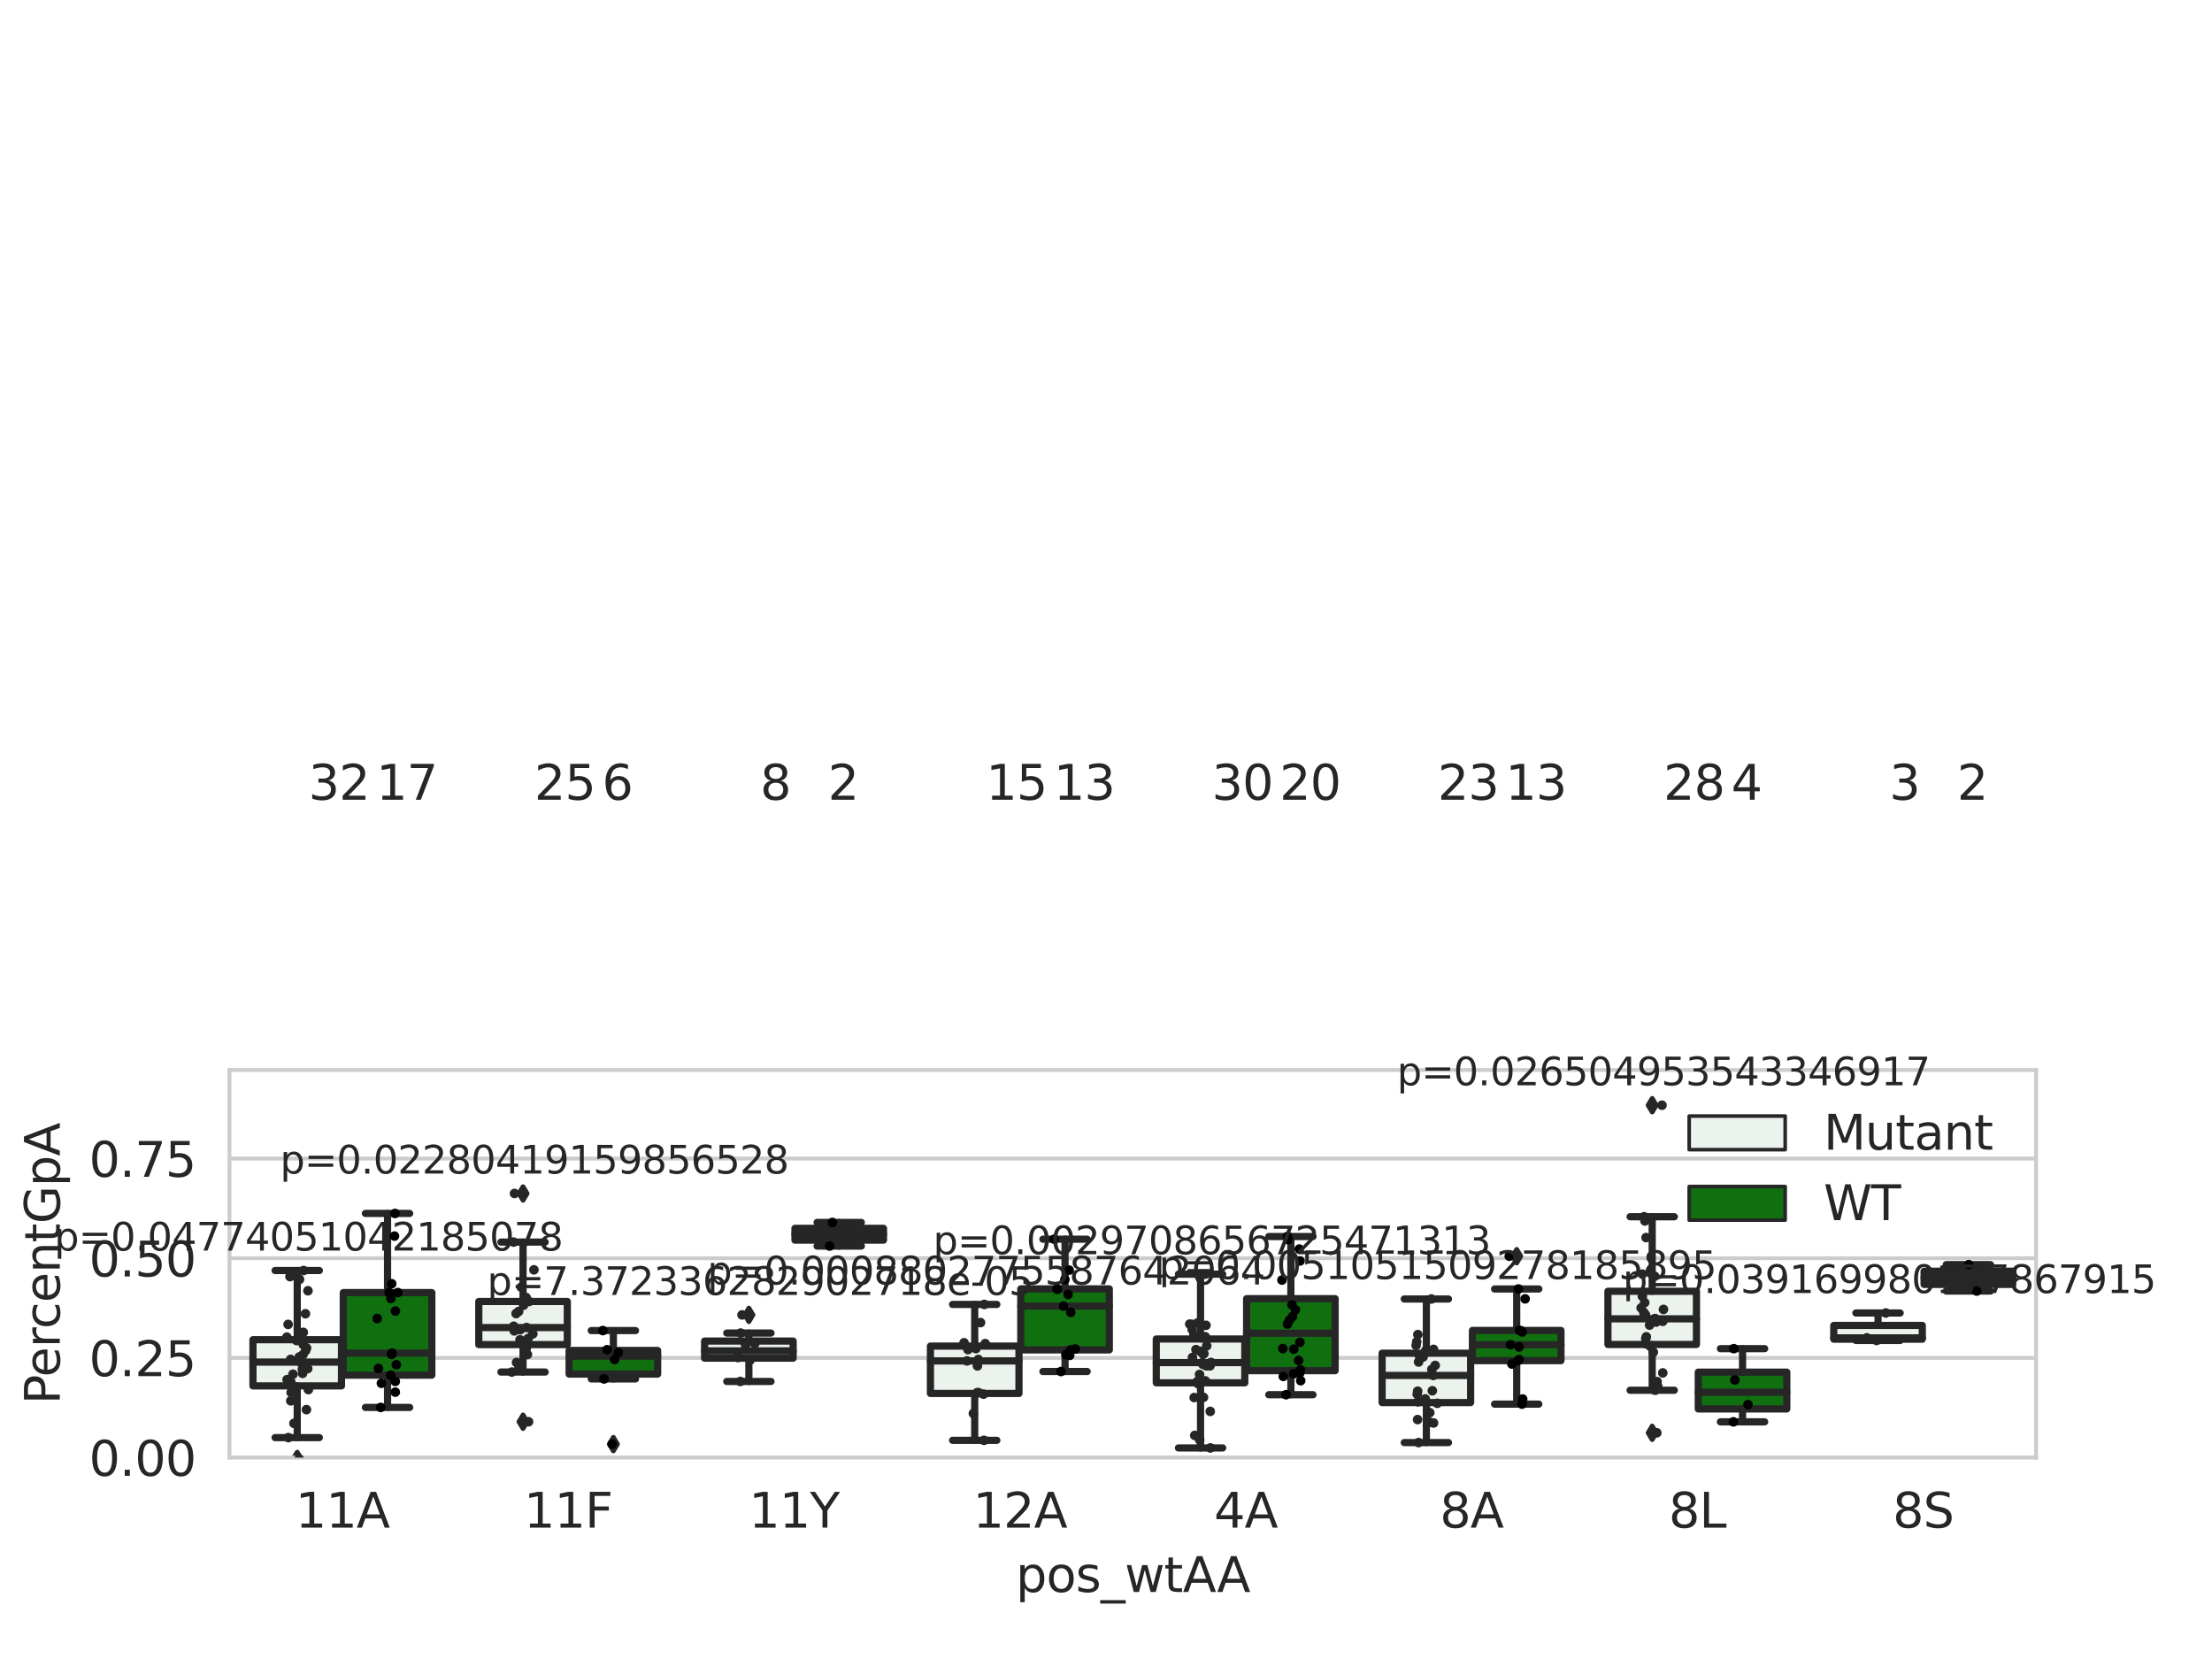 <?xml version="1.0" encoding="utf-8" standalone="no"?>
<!DOCTYPE svg PUBLIC "-//W3C//DTD SVG 1.1//EN"
  "http://www.w3.org/Graphics/SVG/1.1/DTD/svg11.dtd">
<svg xmlns:xlink="http://www.w3.org/1999/xlink" width="460.8pt" height="345.6pt" viewBox="0 0 460.8 345.6" xmlns="http://www.w3.org/2000/svg" version="1.1">
 <defs>
  <style type="text/css">*{stroke-linejoin: round; stroke-linecap: butt}</style>
 </defs>
 <g id="figure_1">
  <g id="patch_1">
   <path d="M 0 345.6 
L 460.8 345.6 
L 460.8 0 
L 0 0 
z
" style="fill: #ffffff"/>
  </g>
  <g id="axes_1">
   <g id="patch_2">
    <path d="M 47.802 303.64 
L 424.16 303.64 
L 424.16 222.896 
L 47.802 222.896 
z
" style="fill: #ffffff"/>
   </g>
   <g id="matplotlib.axis_1">
    <g id="xtick_1">
     <g id="text_1">
      <!-- 11A -->
      <g style="fill: #262626" transform="translate(61.542 318.238)scale(0.1 -0.1)">
       <defs>
        <path id="DejaVuSans-31" d="M 794 531 
L 1825 531 
L 1825 4091 
L 703 3866 
L 703 4441 
L 1819 4666 
L 2450 4666 
L 2450 531 
L 3481 531 
L 3481 0 
L 794 0 
L 794 531 
z
" transform="scale(0.016)"/>
        <path id="DejaVuSans-41" d="M 2188 4044 
L 1331 1722 
L 3047 1722 
L 2188 4044 
z
M 1831 4666 
L 2547 4666 
L 4325 0 
L 3669 0 
L 3244 1197 
L 1141 1197 
L 716 0 
L 50 0 
L 1831 4666 
z
" transform="scale(0.016)"/>
       </defs>
       <use xlink:href="#DejaVuSans-31"/>
       <use xlink:href="#DejaVuSans-31" x="63.623"/>
       <use xlink:href="#DejaVuSans-41" x="127.246"/>
      </g>
     </g>
    </g>
    <g id="xtick_2">
     <g id="text_2">
      <!-- 11F -->
      <g style="fill: #262626" transform="translate(109.131 318.238)scale(0.1 -0.1)">
       <defs>
        <path id="DejaVuSans-46" d="M 628 4666 
L 3309 4666 
L 3309 4134 
L 1259 4134 
L 1259 2759 
L 3109 2759 
L 3109 2228 
L 1259 2228 
L 1259 0 
L 628 0 
L 628 4666 
z
" transform="scale(0.016)"/>
       </defs>
       <use xlink:href="#DejaVuSans-31"/>
       <use xlink:href="#DejaVuSans-31" x="63.623"/>
       <use xlink:href="#DejaVuSans-46" x="127.246"/>
      </g>
     </g>
    </g>
    <g id="xtick_3">
     <g id="text_3">
      <!-- 11Y -->
      <g style="fill: #262626" transform="translate(155.998 318.238)scale(0.1 -0.1)">
       <defs>
        <path id="DejaVuSans-59" d="M -13 4666 
L 666 4666 
L 1959 2747 
L 3244 4666 
L 3922 4666 
L 2272 2222 
L 2272 0 
L 1638 0 
L 1638 2222 
L -13 4666 
z
" transform="scale(0.016)"/>
       </defs>
       <use xlink:href="#DejaVuSans-31"/>
       <use xlink:href="#DejaVuSans-31" x="63.623"/>
       <use xlink:href="#DejaVuSans-59" x="127.246"/>
      </g>
     </g>
    </g>
    <g id="xtick_4">
     <g id="text_4">
      <!-- 12A -->
      <g style="fill: #262626" transform="translate(202.676 318.238)scale(0.1 -0.1)">
       <defs>
        <path id="DejaVuSans-32" d="M 1228 531 
L 3431 531 
L 3431 0 
L 469 0 
L 469 531 
Q 828 903 1448 1529 
Q 2069 2156 2228 2338 
Q 2531 2678 2651 2914 
Q 2772 3150 2772 3378 
Q 2772 3750 2511 3984 
Q 2250 4219 1831 4219 
Q 1534 4219 1204 4116 
Q 875 4013 500 3803 
L 500 4441 
Q 881 4594 1212 4672 
Q 1544 4750 1819 4750 
Q 2544 4750 2975 4387 
Q 3406 4025 3406 3419 
Q 3406 3131 3298 2873 
Q 3191 2616 2906 2266 
Q 2828 2175 2409 1742 
Q 1991 1309 1228 531 
z
" transform="scale(0.016)"/>
       </defs>
       <use xlink:href="#DejaVuSans-31"/>
       <use xlink:href="#DejaVuSans-32" x="63.623"/>
       <use xlink:href="#DejaVuSans-41" x="127.246"/>
      </g>
     </g>
    </g>
    <g id="xtick_5">
     <g id="text_5">
      <!-- 4A -->
      <g style="fill: #262626" transform="translate(252.902 318.238)scale(0.1 -0.1)">
       <defs>
        <path id="DejaVuSans-34" d="M 2419 4116 
L 825 1625 
L 2419 1625 
L 2419 4116 
z
M 2253 4666 
L 3047 4666 
L 3047 1625 
L 3713 1625 
L 3713 1100 
L 3047 1100 
L 3047 0 
L 2419 0 
L 2419 1100 
L 313 1100 
L 313 1709 
L 2253 4666 
z
" transform="scale(0.016)"/>
       </defs>
       <use xlink:href="#DejaVuSans-34"/>
       <use xlink:href="#DejaVuSans-41" x="63.623"/>
      </g>
     </g>
    </g>
    <g id="xtick_6">
     <g id="text_6">
      <!-- 8A -->
      <g style="fill: #262626" transform="translate(299.947 318.238)scale(0.1 -0.1)">
       <defs>
        <path id="DejaVuSans-38" d="M 2034 2216 
Q 1584 2216 1326 1975 
Q 1069 1734 1069 1313 
Q 1069 891 1326 650 
Q 1584 409 2034 409 
Q 2484 409 2743 651 
Q 3003 894 3003 1313 
Q 3003 1734 2745 1975 
Q 2488 2216 2034 2216 
z
M 1403 2484 
Q 997 2584 770 2862 
Q 544 3141 544 3541 
Q 544 4100 942 4425 
Q 1341 4750 2034 4750 
Q 2731 4750 3128 4425 
Q 3525 4100 3525 3541 
Q 3525 3141 3298 2862 
Q 3072 2584 2669 2484 
Q 3125 2378 3379 2068 
Q 3634 1759 3634 1313 
Q 3634 634 3220 271 
Q 2806 -91 2034 -91 
Q 1263 -91 848 271 
Q 434 634 434 1313 
Q 434 1759 690 2068 
Q 947 2378 1403 2484 
z
M 1172 3481 
Q 1172 3119 1398 2916 
Q 1625 2713 2034 2713 
Q 2441 2713 2670 2916 
Q 2900 3119 2900 3481 
Q 2900 3844 2670 4047 
Q 2441 4250 2034 4250 
Q 1625 4250 1398 4047 
Q 1172 3844 1172 3481 
z
" transform="scale(0.016)"/>
       </defs>
       <use xlink:href="#DejaVuSans-38"/>
       <use xlink:href="#DejaVuSans-41" x="63.623"/>
      </g>
     </g>
    </g>
    <g id="xtick_7">
     <g id="text_7">
      <!-- 8L -->
      <g style="fill: #262626" transform="translate(347.626 318.238)scale(0.1 -0.1)">
       <defs>
        <path id="DejaVuSans-4c" d="M 628 4666 
L 1259 4666 
L 1259 531 
L 3531 531 
L 3531 0 
L 628 0 
L 628 4666 
z
" transform="scale(0.016)"/>
       </defs>
       <use xlink:href="#DejaVuSans-38"/>
       <use xlink:href="#DejaVuSans-4c" x="63.623"/>
      </g>
     </g>
    </g>
    <g id="xtick_8">
     <g id="text_8">
      <!-- 8S -->
      <g style="fill: #262626" transform="translate(394.282 318.238)scale(0.1 -0.1)">
       <defs>
        <path id="DejaVuSans-53" d="M 3425 4513 
L 3425 3897 
Q 3066 4069 2747 4153 
Q 2428 4238 2131 4238 
Q 1616 4238 1336 4038 
Q 1056 3838 1056 3469 
Q 1056 3159 1242 3001 
Q 1428 2844 1947 2747 
L 2328 2669 
Q 3034 2534 3370 2195 
Q 3706 1856 3706 1288 
Q 3706 609 3251 259 
Q 2797 -91 1919 -91 
Q 1588 -91 1214 -16 
Q 841 59 441 206 
L 441 856 
Q 825 641 1194 531 
Q 1563 422 1919 422 
Q 2459 422 2753 634 
Q 3047 847 3047 1241 
Q 3047 1584 2836 1778 
Q 2625 1972 2144 2069 
L 1759 2144 
Q 1053 2284 737 2584 
Q 422 2884 422 3419 
Q 422 4038 858 4394 
Q 1294 4750 2059 4750 
Q 2388 4750 2728 4690 
Q 3069 4631 3425 4513 
z
" transform="scale(0.016)"/>
       </defs>
       <use xlink:href="#DejaVuSans-38"/>
       <use xlink:href="#DejaVuSans-53" x="63.623"/>
      </g>
     </g>
    </g>
    <g id="text_9">
     <!-- pos_wtAA -->
     <g style="fill: #262626" transform="translate(211.616 331.638)scale(0.1 -0.1)">
      <defs>
       <path id="DejaVuSans-70" d="M 1159 525 
L 1159 -1331 
L 581 -1331 
L 581 3500 
L 1159 3500 
L 1159 2969 
Q 1341 3281 1617 3432 
Q 1894 3584 2278 3584 
Q 2916 3584 3314 3078 
Q 3713 2572 3713 1747 
Q 3713 922 3314 415 
Q 2916 -91 2278 -91 
Q 1894 -91 1617 61 
Q 1341 213 1159 525 
z
M 3116 1747 
Q 3116 2381 2855 2742 
Q 2594 3103 2138 3103 
Q 1681 3103 1420 2742 
Q 1159 2381 1159 1747 
Q 1159 1113 1420 752 
Q 1681 391 2138 391 
Q 2594 391 2855 752 
Q 3116 1113 3116 1747 
z
" transform="scale(0.016)"/>
       <path id="DejaVuSans-6f" d="M 1959 3097 
Q 1497 3097 1228 2736 
Q 959 2375 959 1747 
Q 959 1119 1226 758 
Q 1494 397 1959 397 
Q 2419 397 2687 759 
Q 2956 1122 2956 1747 
Q 2956 2369 2687 2733 
Q 2419 3097 1959 3097 
z
M 1959 3584 
Q 2709 3584 3137 3096 
Q 3566 2609 3566 1747 
Q 3566 888 3137 398 
Q 2709 -91 1959 -91 
Q 1206 -91 779 398 
Q 353 888 353 1747 
Q 353 2609 779 3096 
Q 1206 3584 1959 3584 
z
" transform="scale(0.016)"/>
       <path id="DejaVuSans-73" d="M 2834 3397 
L 2834 2853 
Q 2591 2978 2328 3040 
Q 2066 3103 1784 3103 
Q 1356 3103 1142 2972 
Q 928 2841 928 2578 
Q 928 2378 1081 2264 
Q 1234 2150 1697 2047 
L 1894 2003 
Q 2506 1872 2764 1633 
Q 3022 1394 3022 966 
Q 3022 478 2636 193 
Q 2250 -91 1575 -91 
Q 1294 -91 989 -36 
Q 684 19 347 128 
L 347 722 
Q 666 556 975 473 
Q 1284 391 1588 391 
Q 1994 391 2212 530 
Q 2431 669 2431 922 
Q 2431 1156 2273 1281 
Q 2116 1406 1581 1522 
L 1381 1569 
Q 847 1681 609 1914 
Q 372 2147 372 2553 
Q 372 3047 722 3315 
Q 1072 3584 1716 3584 
Q 2034 3584 2315 3537 
Q 2597 3491 2834 3397 
z
" transform="scale(0.016)"/>
       <path id="DejaVuSans-5f" d="M 3263 -1063 
L 3263 -1509 
L -63 -1509 
L -63 -1063 
L 3263 -1063 
z
" transform="scale(0.016)"/>
       <path id="DejaVuSans-77" d="M 269 3500 
L 844 3500 
L 1563 769 
L 2278 3500 
L 2956 3500 
L 3675 769 
L 4391 3500 
L 4966 3500 
L 4050 0 
L 3372 0 
L 2619 2869 
L 1863 0 
L 1184 0 
L 269 3500 
z
" transform="scale(0.016)"/>
       <path id="DejaVuSans-74" d="M 1172 4494 
L 1172 3500 
L 2356 3500 
L 2356 3053 
L 1172 3053 
L 1172 1153 
Q 1172 725 1289 603 
Q 1406 481 1766 481 
L 2356 481 
L 2356 0 
L 1766 0 
Q 1100 0 847 248 
Q 594 497 594 1153 
L 594 3053 
L 172 3053 
L 172 3500 
L 594 3500 
L 594 4494 
L 1172 4494 
z
" transform="scale(0.016)"/>
      </defs>
      <use xlink:href="#DejaVuSans-70"/>
      <use xlink:href="#DejaVuSans-6f" x="63.477"/>
      <use xlink:href="#DejaVuSans-73" x="124.658"/>
      <use xlink:href="#DejaVuSans-5f" x="176.758"/>
      <use xlink:href="#DejaVuSans-77" x="226.758"/>
      <use xlink:href="#DejaVuSans-74" x="308.545"/>
      <use xlink:href="#DejaVuSans-41" x="347.754"/>
      <use xlink:href="#DejaVuSans-41" x="418.912"/>
     </g>
    </g>
   </g>
   <g id="matplotlib.axis_2">
    <g id="ytick_1">
     <g id="line2d_1">
      <path d="M 47.802 303.64 
L 424.16 303.64 
" clip-path="url(#p15d4283ba4)" style="fill: none; stroke: #cccccc; stroke-width: 0.8; stroke-linecap: round"/>
     </g>
     <g id="text_10">
      <!-- 0.00 -->
      <g style="fill: #262626" transform="translate(18.537 307.439)scale(0.1 -0.1)">
       <defs>
        <path id="DejaVuSans-30" d="M 2034 4250 
Q 1547 4250 1301 3770 
Q 1056 3291 1056 2328 
Q 1056 1369 1301 889 
Q 1547 409 2034 409 
Q 2525 409 2770 889 
Q 3016 1369 3016 2328 
Q 3016 3291 2770 3770 
Q 2525 4250 2034 4250 
z
M 2034 4750 
Q 2819 4750 3233 4129 
Q 3647 3509 3647 2328 
Q 3647 1150 3233 529 
Q 2819 -91 2034 -91 
Q 1250 -91 836 529 
Q 422 1150 422 2328 
Q 422 3509 836 4129 
Q 1250 4750 2034 4750 
z
" transform="scale(0.016)"/>
        <path id="DejaVuSans-2e" d="M 684 794 
L 1344 794 
L 1344 0 
L 684 0 
L 684 794 
z
" transform="scale(0.016)"/>
       </defs>
       <use xlink:href="#DejaVuSans-30"/>
       <use xlink:href="#DejaVuSans-2e" x="63.623"/>
       <use xlink:href="#DejaVuSans-30" x="95.41"/>
       <use xlink:href="#DejaVuSans-30" x="159.033"/>
      </g>
     </g>
    </g>
    <g id="ytick_2">
     <g id="line2d_2">
      <path d="M 47.802 282.876 
L 424.16 282.876 
" clip-path="url(#p15d4283ba4)" style="fill: none; stroke: #cccccc; stroke-width: 0.8; stroke-linecap: round"/>
     </g>
     <g id="text_11">
      <!-- 0.25 -->
      <g style="fill: #262626" transform="translate(18.537 286.676)scale(0.1 -0.1)">
       <defs>
        <path id="DejaVuSans-35" d="M 691 4666 
L 3169 4666 
L 3169 4134 
L 1269 4134 
L 1269 2991 
Q 1406 3038 1543 3061 
Q 1681 3084 1819 3084 
Q 2600 3084 3056 2656 
Q 3513 2228 3513 1497 
Q 3513 744 3044 326 
Q 2575 -91 1722 -91 
Q 1428 -91 1123 -41 
Q 819 9 494 109 
L 494 744 
Q 775 591 1075 516 
Q 1375 441 1709 441 
Q 2250 441 2565 725 
Q 2881 1009 2881 1497 
Q 2881 1984 2565 2268 
Q 2250 2553 1709 2553 
Q 1456 2553 1204 2497 
Q 953 2441 691 2322 
L 691 4666 
z
" transform="scale(0.016)"/>
       </defs>
       <use xlink:href="#DejaVuSans-30"/>
       <use xlink:href="#DejaVuSans-2e" x="63.623"/>
       <use xlink:href="#DejaVuSans-32" x="95.41"/>
       <use xlink:href="#DejaVuSans-35" x="159.033"/>
      </g>
     </g>
    </g>
    <g id="ytick_3">
     <g id="line2d_3">
      <path d="M 47.802 262.113 
L 424.16 262.113 
" clip-path="url(#p15d4283ba4)" style="fill: none; stroke: #cccccc; stroke-width: 0.8; stroke-linecap: round"/>
     </g>
     <g id="text_12">
      <!-- 0.50 -->
      <g style="fill: #262626" transform="translate(18.537 265.912)scale(0.1 -0.1)">
       <use xlink:href="#DejaVuSans-30"/>
       <use xlink:href="#DejaVuSans-2e" x="63.623"/>
       <use xlink:href="#DejaVuSans-35" x="95.41"/>
       <use xlink:href="#DejaVuSans-30" x="159.033"/>
      </g>
     </g>
    </g>
    <g id="ytick_4">
     <g id="line2d_4">
      <path d="M 47.802 241.349 
L 424.16 241.349 
" clip-path="url(#p15d4283ba4)" style="fill: none; stroke: #cccccc; stroke-width: 0.8; stroke-linecap: round"/>
     </g>
     <g id="text_13">
      <!-- 0.75 -->
      <g style="fill: #262626" transform="translate(18.537 245.148)scale(0.1 -0.1)">
       <defs>
        <path id="DejaVuSans-37" d="M 525 4666 
L 3525 4666 
L 3525 4397 
L 1831 0 
L 1172 0 
L 2766 4134 
L 525 4134 
L 525 4666 
z
" transform="scale(0.016)"/>
       </defs>
       <use xlink:href="#DejaVuSans-30"/>
       <use xlink:href="#DejaVuSans-2e" x="63.623"/>
       <use xlink:href="#DejaVuSans-37" x="95.41"/>
       <use xlink:href="#DejaVuSans-35" x="159.033"/>
      </g>
     </g>
    </g>
    <g id="text_14">
     <!-- PercentGpA -->
     <g style="fill: #262626" transform="translate(12.457 292.545)rotate(-90)scale(0.1 -0.1)">
      <defs>
       <path id="DejaVuSans-50" d="M 1259 4147 
L 1259 2394 
L 2053 2394 
Q 2494 2394 2734 2622 
Q 2975 2850 2975 3272 
Q 2975 3691 2734 3919 
Q 2494 4147 2053 4147 
L 1259 4147 
z
M 628 4666 
L 2053 4666 
Q 2838 4666 3239 4311 
Q 3641 3956 3641 3272 
Q 3641 2581 3239 2228 
Q 2838 1875 2053 1875 
L 1259 1875 
L 1259 0 
L 628 0 
L 628 4666 
z
" transform="scale(0.016)"/>
       <path id="DejaVuSans-65" d="M 3597 1894 
L 3597 1613 
L 953 1613 
Q 991 1019 1311 708 
Q 1631 397 2203 397 
Q 2534 397 2845 478 
Q 3156 559 3463 722 
L 3463 178 
Q 3153 47 2828 -22 
Q 2503 -91 2169 -91 
Q 1331 -91 842 396 
Q 353 884 353 1716 
Q 353 2575 817 3079 
Q 1281 3584 2069 3584 
Q 2775 3584 3186 3129 
Q 3597 2675 3597 1894 
z
M 3022 2063 
Q 3016 2534 2758 2815 
Q 2500 3097 2075 3097 
Q 1594 3097 1305 2825 
Q 1016 2553 972 2059 
L 3022 2063 
z
" transform="scale(0.016)"/>
       <path id="DejaVuSans-72" d="M 2631 2963 
Q 2534 3019 2420 3045 
Q 2306 3072 2169 3072 
Q 1681 3072 1420 2755 
Q 1159 2438 1159 1844 
L 1159 0 
L 581 0 
L 581 3500 
L 1159 3500 
L 1159 2956 
Q 1341 3275 1631 3429 
Q 1922 3584 2338 3584 
Q 2397 3584 2469 3576 
Q 2541 3569 2628 3553 
L 2631 2963 
z
" transform="scale(0.016)"/>
       <path id="DejaVuSans-63" d="M 3122 3366 
L 3122 2828 
Q 2878 2963 2633 3030 
Q 2388 3097 2138 3097 
Q 1578 3097 1268 2742 
Q 959 2388 959 1747 
Q 959 1106 1268 751 
Q 1578 397 2138 397 
Q 2388 397 2633 464 
Q 2878 531 3122 666 
L 3122 134 
Q 2881 22 2623 -34 
Q 2366 -91 2075 -91 
Q 1284 -91 818 406 
Q 353 903 353 1747 
Q 353 2603 823 3093 
Q 1294 3584 2113 3584 
Q 2378 3584 2631 3529 
Q 2884 3475 3122 3366 
z
" transform="scale(0.016)"/>
       <path id="DejaVuSans-6e" d="M 3513 2113 
L 3513 0 
L 2938 0 
L 2938 2094 
Q 2938 2591 2744 2837 
Q 2550 3084 2163 3084 
Q 1697 3084 1428 2787 
Q 1159 2491 1159 1978 
L 1159 0 
L 581 0 
L 581 3500 
L 1159 3500 
L 1159 2956 
Q 1366 3272 1645 3428 
Q 1925 3584 2291 3584 
Q 2894 3584 3203 3211 
Q 3513 2838 3513 2113 
z
" transform="scale(0.016)"/>
       <path id="DejaVuSans-47" d="M 3809 666 
L 3809 1919 
L 2778 1919 
L 2778 2438 
L 4434 2438 
L 4434 434 
Q 4069 175 3628 42 
Q 3188 -91 2688 -91 
Q 1594 -91 976 548 
Q 359 1188 359 2328 
Q 359 3472 976 4111 
Q 1594 4750 2688 4750 
Q 3144 4750 3555 4637 
Q 3966 4525 4313 4306 
L 4313 3634 
Q 3963 3931 3569 4081 
Q 3175 4231 2741 4231 
Q 1884 4231 1454 3753 
Q 1025 3275 1025 2328 
Q 1025 1384 1454 906 
Q 1884 428 2741 428 
Q 3075 428 3337 486 
Q 3600 544 3809 666 
z
" transform="scale(0.016)"/>
      </defs>
      <use xlink:href="#DejaVuSans-50"/>
      <use xlink:href="#DejaVuSans-65" x="56.678"/>
      <use xlink:href="#DejaVuSans-72" x="118.201"/>
      <use xlink:href="#DejaVuSans-63" x="157.064"/>
      <use xlink:href="#DejaVuSans-65" x="212.045"/>
      <use xlink:href="#DejaVuSans-6e" x="273.568"/>
      <use xlink:href="#DejaVuSans-74" x="336.947"/>
      <use xlink:href="#DejaVuSans-47" x="376.156"/>
      <use xlink:href="#DejaVuSans-70" x="453.646"/>
      <use xlink:href="#DejaVuSans-41" x="517.123"/>
     </g>
    </g>
   </g>
   <g id="patch_3">
    <path d="M 52.695 288.706 
L 71.137 288.706 
L 71.137 279.084 
L 52.695 279.084 
L 52.695 288.706 
z
" clip-path="url(#p15d4283ba4)" style="fill: #ecf2ec; stroke: #262626; stroke-width: 1.5; stroke-linejoin: miter"/>
   </g>
   <g id="patch_4">
    <path d="M 71.513 286.467 
L 89.954 286.467 
L 89.954 269.271 
L 71.513 269.271 
L 71.513 286.467 
z
" clip-path="url(#p15d4283ba4)" style="fill: #107010; stroke: #262626; stroke-width: 1.5; stroke-linejoin: miter"/>
   </g>
   <g id="patch_5">
    <path d="M 99.74 280.102 
L 118.181 280.102 
L 118.181 271.125 
L 99.74 271.125 
L 99.74 280.102 
z
" clip-path="url(#p15d4283ba4)" style="fill: #ecf2ec; stroke: #262626; stroke-width: 1.5; stroke-linejoin: miter"/>
   </g>
   <g id="patch_6">
    <path d="M 118.558 286.243 
L 136.999 286.243 
L 136.999 281.325 
L 118.558 281.325 
L 118.558 286.243 
z
" clip-path="url(#p15d4283ba4)" style="fill: #107010; stroke: #262626; stroke-width: 1.5; stroke-linejoin: miter"/>
   </g>
   <g id="patch_7">
    <path d="M 146.784 282.935 
L 165.226 282.935 
L 165.226 279.364 
L 146.784 279.364 
L 146.784 282.935 
z
" clip-path="url(#p15d4283ba4)" style="fill: #ecf2ec; stroke: #262626; stroke-width: 1.5; stroke-linejoin: miter"/>
   </g>
   <g id="patch_8">
    <path d="M 165.602 258.347 
L 184.044 258.347 
L 184.044 255.888 
L 165.602 255.888 
L 165.602 258.347 
z
" clip-path="url(#p15d4283ba4)" style="fill: #107010; stroke: #262626; stroke-width: 1.5; stroke-linejoin: miter"/>
   </g>
   <g id="patch_9">
    <path d="M 193.829 290.281 
L 212.271 290.281 
L 212.271 280.415 
L 193.829 280.415 
L 193.829 290.281 
z
" clip-path="url(#p15d4283ba4)" style="fill: #ecf2ec; stroke: #262626; stroke-width: 1.5; stroke-linejoin: miter"/>
   </g>
   <g id="patch_10">
    <path d="M 212.647 281.209 
L 231.088 281.209 
L 231.088 268.498 
L 212.647 268.498 
L 212.647 281.209 
z
" clip-path="url(#p15d4283ba4)" style="fill: #107010; stroke: #262626; stroke-width: 1.5; stroke-linejoin: miter"/>
   </g>
   <g id="patch_11">
    <path d="M 240.874 288.072 
L 259.315 288.072 
L 259.315 278.936 
L 240.874 278.936 
L 240.874 288.072 
z
" clip-path="url(#p15d4283ba4)" style="fill: #ecf2ec; stroke: #262626; stroke-width: 1.5; stroke-linejoin: miter"/>
   </g>
   <g id="patch_12">
    <path d="M 259.692 285.534 
L 278.133 285.534 
L 278.133 270.538 
L 259.692 270.538 
L 259.692 285.534 
z
" clip-path="url(#p15d4283ba4)" style="fill: #107010; stroke: #262626; stroke-width: 1.5; stroke-linejoin: miter"/>
   </g>
   <g id="patch_13">
    <path d="M 287.918 292.18 
L 306.36 292.18 
L 306.36 281.899 
L 287.918 281.899 
L 287.918 292.18 
z
" clip-path="url(#p15d4283ba4)" style="fill: #ecf2ec; stroke: #262626; stroke-width: 1.5; stroke-linejoin: miter"/>
   </g>
   <g id="patch_14">
    <path d="M 306.736 283.447 
L 325.178 283.447 
L 325.178 277.159 
L 306.736 277.159 
L 306.736 283.447 
z
" clip-path="url(#p15d4283ba4)" style="fill: #107010; stroke: #262626; stroke-width: 1.5; stroke-linejoin: miter"/>
   </g>
   <g id="patch_15">
    <path d="M 334.963 280.077 
L 353.405 280.077 
L 353.405 268.995 
L 334.963 268.995 
L 334.963 280.077 
z
" clip-path="url(#p15d4283ba4)" style="fill: #ecf2ec; stroke: #262626; stroke-width: 1.5; stroke-linejoin: miter"/>
   </g>
   <g id="patch_16">
    <path d="M 353.781 293.505 
L 372.223 293.505 
L 372.223 285.841 
L 353.781 285.841 
L 353.781 293.505 
z
" clip-path="url(#p15d4283ba4)" style="fill: #107010; stroke: #262626; stroke-width: 1.5; stroke-linejoin: miter"/>
   </g>
   <g id="patch_17">
    <path d="M 382.008 278.974 
L 400.449 278.974 
L 400.449 276.112 
L 382.008 276.112 
L 382.008 278.974 
z
" clip-path="url(#p15d4283ba4)" style="fill: #ecf2ec; stroke: #262626; stroke-width: 1.5; stroke-linejoin: miter"/>
   </g>
   <g id="patch_18">
    <path d="M 400.826 267.57 
L 419.267 267.57 
L 419.267 264.821 
L 400.826 264.821 
L 400.826 267.57 
z
" clip-path="url(#p15d4283ba4)" style="fill: #107010; stroke: #262626; stroke-width: 1.5; stroke-linejoin: miter"/>
   </g>
   <g id="patch_19">
    <path d="M 71.325 303.64 
L 71.325 303.64 
L 71.325 303.64 
L 71.325 303.64 
z
" clip-path="url(#p15d4283ba4)" style="fill: #ecf2ec; stroke: #262626; stroke-width: 0.75; stroke-linejoin: miter"/>
   </g>
   <g id="patch_20">
    <path d="M 71.325 303.64 
L 71.325 303.64 
L 71.325 303.64 
L 71.325 303.64 
z
" clip-path="url(#p15d4283ba4)" style="fill: #107010; stroke: #262626; stroke-width: 0.75; stroke-linejoin: miter"/>
   </g>
   <g id="PathCollection_1"/>
   <g id="PathCollection_2"/>
   <g id="line2d_5">
    <path d="M 61.916 288.706 
L 61.916 299.479 
" clip-path="url(#p15d4283ba4)" style="fill: none; stroke: #262626; stroke-width: 1.5; stroke-linecap: round"/>
   </g>
   <g id="line2d_6">
    <path d="M 61.916 279.084 
L 61.916 264.673 
" clip-path="url(#p15d4283ba4)" style="fill: none; stroke: #262626; stroke-width: 1.5; stroke-linecap: round"/>
   </g>
   <g id="line2d_7">
    <path d="M 57.305 299.479 
L 66.526 299.479 
" clip-path="url(#p15d4283ba4)" style="fill: none; stroke: #262626; stroke-width: 1.5; stroke-linecap: round"/>
   </g>
   <g id="line2d_8">
    <path d="M 57.305 264.673 
L 66.526 264.673 
" clip-path="url(#p15d4283ba4)" style="fill: none; stroke: #262626; stroke-width: 1.5; stroke-linecap: round"/>
   </g>
   <g id="line2d_9">
    <defs>
     <path id="m7f84804c3c" d="M -0 1.414 
L 0.849 0 
L 0 -1.414 
L -0.849 -0 
z
" style="stroke: #262626; stroke-linejoin: miter"/>
    </defs>
    <g clip-path="url(#p15d4283ba4)">
     <use xlink:href="#m7f84804c3c" x="61.916" y="303.927" style="fill: #262626; stroke: #262626; stroke-linejoin: miter"/>
    </g>
   </g>
   <g id="line2d_10">
    <path d="M 80.734 286.467 
L 80.734 293.195 
" clip-path="url(#p15d4283ba4)" style="fill: none; stroke: #262626; stroke-width: 1.5; stroke-linecap: round"/>
   </g>
   <g id="line2d_11">
    <path d="M 80.734 269.271 
L 80.734 252.781 
" clip-path="url(#p15d4283ba4)" style="fill: none; stroke: #262626; stroke-width: 1.5; stroke-linecap: round"/>
   </g>
   <g id="line2d_12">
    <path d="M 76.123 293.195 
L 85.344 293.195 
" clip-path="url(#p15d4283ba4)" style="fill: none; stroke: #262626; stroke-width: 1.5; stroke-linecap: round"/>
   </g>
   <g id="line2d_13">
    <path d="M 76.123 252.781 
L 85.344 252.781 
" clip-path="url(#p15d4283ba4)" style="fill: none; stroke: #262626; stroke-width: 1.5; stroke-linecap: round"/>
   </g>
   <g id="line2d_14"/>
   <g id="line2d_15">
    <path d="M 108.96 280.102 
L 108.96 285.819 
" clip-path="url(#p15d4283ba4)" style="fill: none; stroke: #262626; stroke-width: 1.5; stroke-linecap: round"/>
   </g>
   <g id="line2d_16">
    <path d="M 108.96 271.125 
L 108.96 258.75 
" clip-path="url(#p15d4283ba4)" style="fill: none; stroke: #262626; stroke-width: 1.5; stroke-linecap: round"/>
   </g>
   <g id="line2d_17">
    <path d="M 104.35 285.819 
L 113.571 285.819 
" clip-path="url(#p15d4283ba4)" style="fill: none; stroke: #262626; stroke-width: 1.5; stroke-linecap: round"/>
   </g>
   <g id="line2d_18">
    <path d="M 104.35 258.75 
L 113.571 258.75 
" clip-path="url(#p15d4283ba4)" style="fill: none; stroke: #262626; stroke-width: 1.5; stroke-linecap: round"/>
   </g>
   <g id="line2d_19">
    <g clip-path="url(#p15d4283ba4)">
     <use xlink:href="#m7f84804c3c" x="108.96" y="296.176" style="fill: #262626; stroke: #262626; stroke-linejoin: miter"/>
     <use xlink:href="#m7f84804c3c" x="108.96" y="248.627" style="fill: #262626; stroke: #262626; stroke-linejoin: miter"/>
    </g>
   </g>
   <g id="line2d_20">
    <path d="M 127.778 286.243 
L 127.778 287.255 
" clip-path="url(#p15d4283ba4)" style="fill: none; stroke: #262626; stroke-width: 1.5; stroke-linecap: round"/>
   </g>
   <g id="line2d_21">
    <path d="M 127.778 281.325 
L 127.778 277.185 
" clip-path="url(#p15d4283ba4)" style="fill: none; stroke: #262626; stroke-width: 1.5; stroke-linecap: round"/>
   </g>
   <g id="line2d_22">
    <path d="M 123.168 287.255 
L 132.389 287.255 
" clip-path="url(#p15d4283ba4)" style="fill: none; stroke: #262626; stroke-width: 1.5; stroke-linecap: round"/>
   </g>
   <g id="line2d_23">
    <path d="M 123.168 277.185 
L 132.389 277.185 
" clip-path="url(#p15d4283ba4)" style="fill: none; stroke: #262626; stroke-width: 1.5; stroke-linecap: round"/>
   </g>
   <g id="line2d_24">
    <g clip-path="url(#p15d4283ba4)">
     <use xlink:href="#m7f84804c3c" x="127.778" y="300.836" style="fill: #262626; stroke: #262626; stroke-linejoin: miter"/>
    </g>
   </g>
   <g id="line2d_25">
    <path d="M 156.005 282.935 
L 156.005 287.782 
" clip-path="url(#p15d4283ba4)" style="fill: none; stroke: #262626; stroke-width: 1.5; stroke-linecap: round"/>
   </g>
   <g id="line2d_26">
    <path d="M 156.005 279.364 
L 156.005 277.703 
" clip-path="url(#p15d4283ba4)" style="fill: none; stroke: #262626; stroke-width: 1.5; stroke-linecap: round"/>
   </g>
   <g id="line2d_27">
    <path d="M 151.395 287.782 
L 160.616 287.782 
" clip-path="url(#p15d4283ba4)" style="fill: none; stroke: #262626; stroke-width: 1.5; stroke-linecap: round"/>
   </g>
   <g id="line2d_28">
    <path d="M 151.395 277.703 
L 160.616 277.703 
" clip-path="url(#p15d4283ba4)" style="fill: none; stroke: #262626; stroke-width: 1.5; stroke-linecap: round"/>
   </g>
   <g id="line2d_29">
    <g clip-path="url(#p15d4283ba4)">
     <use xlink:href="#m7f84804c3c" x="156.005" y="273.915" style="fill: #262626; stroke: #262626; stroke-linejoin: miter"/>
    </g>
   </g>
   <g id="line2d_30">
    <path d="M 174.823 258.347 
L 174.823 259.577 
" clip-path="url(#p15d4283ba4)" style="fill: none; stroke: #262626; stroke-width: 1.5; stroke-linecap: round"/>
   </g>
   <g id="line2d_31">
    <path d="M 174.823 255.888 
L 174.823 254.658 
" clip-path="url(#p15d4283ba4)" style="fill: none; stroke: #262626; stroke-width: 1.5; stroke-linecap: round"/>
   </g>
   <g id="line2d_32">
    <path d="M 170.213 259.577 
L 179.433 259.577 
" clip-path="url(#p15d4283ba4)" style="fill: none; stroke: #262626; stroke-width: 1.5; stroke-linecap: round"/>
   </g>
   <g id="line2d_33">
    <path d="M 170.213 254.658 
L 179.433 254.658 
" clip-path="url(#p15d4283ba4)" style="fill: none; stroke: #262626; stroke-width: 1.5; stroke-linecap: round"/>
   </g>
   <g id="line2d_34"/>
   <g id="line2d_35">
    <path d="M 203.05 290.281 
L 203.05 300.046 
" clip-path="url(#p15d4283ba4)" style="fill: none; stroke: #262626; stroke-width: 1.5; stroke-linecap: round"/>
   </g>
   <g id="line2d_36">
    <path d="M 203.05 280.415 
L 203.05 271.735 
" clip-path="url(#p15d4283ba4)" style="fill: none; stroke: #262626; stroke-width: 1.5; stroke-linecap: round"/>
   </g>
   <g id="line2d_37">
    <path d="M 198.439 300.046 
L 207.66 300.046 
" clip-path="url(#p15d4283ba4)" style="fill: none; stroke: #262626; stroke-width: 1.5; stroke-linecap: round"/>
   </g>
   <g id="line2d_38">
    <path d="M 198.439 271.735 
L 207.66 271.735 
" clip-path="url(#p15d4283ba4)" style="fill: none; stroke: #262626; stroke-width: 1.5; stroke-linecap: round"/>
   </g>
   <g id="line2d_39">
    <g clip-path="url(#p15d4283ba4)">
     <use xlink:href="#m7f84804c3c" x="203.05" y="308.279" style="fill: #262626; stroke: #262626; stroke-linejoin: miter"/>
    </g>
   </g>
   <g id="line2d_40">
    <path d="M 221.868 281.209 
L 221.868 285.71 
" clip-path="url(#p15d4283ba4)" style="fill: none; stroke: #262626; stroke-width: 1.5; stroke-linecap: round"/>
   </g>
   <g id="line2d_41">
    <path d="M 221.868 268.498 
L 221.868 258.15 
" clip-path="url(#p15d4283ba4)" style="fill: none; stroke: #262626; stroke-width: 1.5; stroke-linecap: round"/>
   </g>
   <g id="line2d_42">
    <path d="M 217.257 285.71 
L 226.478 285.71 
" clip-path="url(#p15d4283ba4)" style="fill: none; stroke: #262626; stroke-width: 1.5; stroke-linecap: round"/>
   </g>
   <g id="line2d_43">
    <path d="M 217.257 258.15 
L 226.478 258.15 
" clip-path="url(#p15d4283ba4)" style="fill: none; stroke: #262626; stroke-width: 1.5; stroke-linecap: round"/>
   </g>
   <g id="line2d_44"/>
   <g id="line2d_45">
    <path d="M 250.095 288.072 
L 250.095 301.63 
" clip-path="url(#p15d4283ba4)" style="fill: none; stroke: #262626; stroke-width: 1.5; stroke-linecap: round"/>
   </g>
   <g id="line2d_46">
    <path d="M 250.095 278.936 
L 250.095 265.43 
" clip-path="url(#p15d4283ba4)" style="fill: none; stroke: #262626; stroke-width: 1.5; stroke-linecap: round"/>
   </g>
   <g id="line2d_47">
    <path d="M 245.484 301.63 
L 254.705 301.63 
" clip-path="url(#p15d4283ba4)" style="fill: none; stroke: #262626; stroke-width: 1.5; stroke-linecap: round"/>
   </g>
   <g id="line2d_48">
    <path d="M 245.484 265.43 
L 254.705 265.43 
" clip-path="url(#p15d4283ba4)" style="fill: none; stroke: #262626; stroke-width: 1.5; stroke-linecap: round"/>
   </g>
   <g id="line2d_49"/>
   <g id="line2d_50">
    <path d="M 268.912 285.534 
L 268.912 290.543 
" clip-path="url(#p15d4283ba4)" style="fill: none; stroke: #262626; stroke-width: 1.5; stroke-linecap: round"/>
   </g>
   <g id="line2d_51">
    <path d="M 268.912 270.538 
L 268.912 257.591 
" clip-path="url(#p15d4283ba4)" style="fill: none; stroke: #262626; stroke-width: 1.5; stroke-linecap: round"/>
   </g>
   <g id="line2d_52">
    <path d="M 264.302 290.543 
L 273.523 290.543 
" clip-path="url(#p15d4283ba4)" style="fill: none; stroke: #262626; stroke-width: 1.5; stroke-linecap: round"/>
   </g>
   <g id="line2d_53">
    <path d="M 264.302 257.591 
L 273.523 257.591 
" clip-path="url(#p15d4283ba4)" style="fill: none; stroke: #262626; stroke-width: 1.5; stroke-linecap: round"/>
   </g>
   <g id="line2d_54"/>
   <g id="line2d_55">
    <path d="M 297.139 292.18 
L 297.139 300.512 
" clip-path="url(#p15d4283ba4)" style="fill: none; stroke: #262626; stroke-width: 1.5; stroke-linecap: round"/>
   </g>
   <g id="line2d_56">
    <path d="M 297.139 281.899 
L 297.139 270.603 
" clip-path="url(#p15d4283ba4)" style="fill: none; stroke: #262626; stroke-width: 1.5; stroke-linecap: round"/>
   </g>
   <g id="line2d_57">
    <path d="M 292.529 300.512 
L 301.75 300.512 
" clip-path="url(#p15d4283ba4)" style="fill: none; stroke: #262626; stroke-width: 1.5; stroke-linecap: round"/>
   </g>
   <g id="line2d_58">
    <path d="M 292.529 270.603 
L 301.75 270.603 
" clip-path="url(#p15d4283ba4)" style="fill: none; stroke: #262626; stroke-width: 1.5; stroke-linecap: round"/>
   </g>
   <g id="line2d_59"/>
   <g id="line2d_60">
    <path d="M 315.957 283.447 
L 315.957 292.505 
" clip-path="url(#p15d4283ba4)" style="fill: none; stroke: #262626; stroke-width: 1.5; stroke-linecap: round"/>
   </g>
   <g id="line2d_61">
    <path d="M 315.957 277.159 
L 315.957 268.515 
" clip-path="url(#p15d4283ba4)" style="fill: none; stroke: #262626; stroke-width: 1.5; stroke-linecap: round"/>
   </g>
   <g id="line2d_62">
    <path d="M 311.347 292.505 
L 320.568 292.505 
" clip-path="url(#p15d4283ba4)" style="fill: none; stroke: #262626; stroke-width: 1.5; stroke-linecap: round"/>
   </g>
   <g id="line2d_63">
    <path d="M 311.347 268.515 
L 320.568 268.515 
" clip-path="url(#p15d4283ba4)" style="fill: none; stroke: #262626; stroke-width: 1.5; stroke-linecap: round"/>
   </g>
   <g id="line2d_64">
    <g clip-path="url(#p15d4283ba4)">
     <use xlink:href="#m7f84804c3c" x="315.957" y="261.687" style="fill: #262626; stroke: #262626; stroke-linejoin: miter"/>
    </g>
   </g>
   <g id="line2d_65">
    <path d="M 344.184 280.077 
L 344.184 289.615 
" clip-path="url(#p15d4283ba4)" style="fill: none; stroke: #262626; stroke-width: 1.5; stroke-linecap: round"/>
   </g>
   <g id="line2d_66">
    <path d="M 344.184 268.995 
L 344.184 253.471 
" clip-path="url(#p15d4283ba4)" style="fill: none; stroke: #262626; stroke-width: 1.5; stroke-linecap: round"/>
   </g>
   <g id="line2d_67">
    <path d="M 339.574 289.615 
L 348.794 289.615 
" clip-path="url(#p15d4283ba4)" style="fill: none; stroke: #262626; stroke-width: 1.5; stroke-linecap: round"/>
   </g>
   <g id="line2d_68">
    <path d="M 339.574 253.471 
L 348.794 253.471 
" clip-path="url(#p15d4283ba4)" style="fill: none; stroke: #262626; stroke-width: 1.5; stroke-linecap: round"/>
   </g>
   <g id="line2d_69">
    <g clip-path="url(#p15d4283ba4)">
     <use xlink:href="#m7f84804c3c" x="344.184" y="298.48" style="fill: #262626; stroke: #262626; stroke-linejoin: miter"/>
     <use xlink:href="#m7f84804c3c" x="344.184" y="230.237" style="fill: #262626; stroke: #262626; stroke-linejoin: miter"/>
    </g>
   </g>
   <g id="line2d_70">
    <path d="M 363.002 293.505 
L 363.002 296.196 
" clip-path="url(#p15d4283ba4)" style="fill: none; stroke: #262626; stroke-width: 1.5; stroke-linecap: round"/>
   </g>
   <g id="line2d_71">
    <path d="M 363.002 285.841 
L 363.002 280.952 
" clip-path="url(#p15d4283ba4)" style="fill: none; stroke: #262626; stroke-width: 1.5; stroke-linecap: round"/>
   </g>
   <g id="line2d_72">
    <path d="M 358.391 296.196 
L 367.612 296.196 
" clip-path="url(#p15d4283ba4)" style="fill: none; stroke: #262626; stroke-width: 1.5; stroke-linecap: round"/>
   </g>
   <g id="line2d_73">
    <path d="M 358.391 280.952 
L 367.612 280.952 
" clip-path="url(#p15d4283ba4)" style="fill: none; stroke: #262626; stroke-width: 1.5; stroke-linecap: round"/>
   </g>
   <g id="line2d_74"/>
   <g id="line2d_75">
    <path d="M 391.229 278.974 
L 391.229 279.245 
" clip-path="url(#p15d4283ba4)" style="fill: none; stroke: #262626; stroke-width: 1.5; stroke-linecap: round"/>
   </g>
   <g id="line2d_76">
    <path d="M 391.229 276.112 
L 391.229 273.521 
" clip-path="url(#p15d4283ba4)" style="fill: none; stroke: #262626; stroke-width: 1.5; stroke-linecap: round"/>
   </g>
   <g id="line2d_77">
    <path d="M 386.618 279.245 
L 395.839 279.245 
" clip-path="url(#p15d4283ba4)" style="fill: none; stroke: #262626; stroke-width: 1.5; stroke-linecap: round"/>
   </g>
   <g id="line2d_78">
    <path d="M 386.618 273.521 
L 395.839 273.521 
" clip-path="url(#p15d4283ba4)" style="fill: none; stroke: #262626; stroke-width: 1.5; stroke-linecap: round"/>
   </g>
   <g id="line2d_79"/>
   <g id="line2d_80">
    <path d="M 410.047 267.57 
L 410.047 268.944 
" clip-path="url(#p15d4283ba4)" style="fill: none; stroke: #262626; stroke-width: 1.5; stroke-linecap: round"/>
   </g>
   <g id="line2d_81">
    <path d="M 410.047 264.821 
L 410.047 263.447 
" clip-path="url(#p15d4283ba4)" style="fill: none; stroke: #262626; stroke-width: 1.5; stroke-linecap: round"/>
   </g>
   <g id="line2d_82">
    <path d="M 405.436 268.944 
L 414.657 268.944 
" clip-path="url(#p15d4283ba4)" style="fill: none; stroke: #262626; stroke-width: 1.5; stroke-linecap: round"/>
   </g>
   <g id="line2d_83">
    <path d="M 405.436 263.447 
L 414.657 263.447 
" clip-path="url(#p15d4283ba4)" style="fill: none; stroke: #262626; stroke-width: 1.5; stroke-linecap: round"/>
   </g>
   <g id="line2d_84"/>
   <g id="line2d_85">
    <path d="M 52.695 283.748 
L 71.137 283.748 
" clip-path="url(#p15d4283ba4)" style="fill: none; stroke: #262626; stroke-width: 1.5; stroke-linecap: round"/>
   </g>
   <g id="line2d_86">
    <path d="M 71.513 281.887 
L 89.954 281.887 
" clip-path="url(#p15d4283ba4)" style="fill: none; stroke: #262626; stroke-width: 1.5; stroke-linecap: round"/>
   </g>
   <g id="line2d_87">
    <path d="M 99.74 276.549 
L 118.181 276.549 
" clip-path="url(#p15d4283ba4)" style="fill: none; stroke: #262626; stroke-width: 1.5; stroke-linecap: round"/>
   </g>
   <g id="line2d_88">
    <path d="M 118.558 282.5 
L 136.999 282.5 
" clip-path="url(#p15d4283ba4)" style="fill: none; stroke: #262626; stroke-width: 1.5; stroke-linecap: round"/>
   </g>
   <g id="line2d_89">
    <path d="M 146.784 281.407 
L 165.226 281.407 
" clip-path="url(#p15d4283ba4)" style="fill: none; stroke: #262626; stroke-width: 1.5; stroke-linecap: round"/>
   </g>
   <g id="line2d_90">
    <path d="M 165.602 257.118 
L 184.044 257.118 
" clip-path="url(#p15d4283ba4)" style="fill: none; stroke: #262626; stroke-width: 1.5; stroke-linecap: round"/>
   </g>
   <g id="line2d_91">
    <path d="M 193.829 283.503 
L 212.271 283.503 
" clip-path="url(#p15d4283ba4)" style="fill: none; stroke: #262626; stroke-width: 1.5; stroke-linecap: round"/>
   </g>
   <g id="line2d_92">
    <path d="M 212.647 272.088 
L 231.088 272.088 
" clip-path="url(#p15d4283ba4)" style="fill: none; stroke: #262626; stroke-width: 1.5; stroke-linecap: round"/>
   </g>
   <g id="line2d_93">
    <path d="M 240.874 283.852 
L 259.315 283.852 
" clip-path="url(#p15d4283ba4)" style="fill: none; stroke: #262626; stroke-width: 1.5; stroke-linecap: round"/>
   </g>
   <g id="line2d_94">
    <path d="M 259.692 277.733 
L 278.133 277.733 
" clip-path="url(#p15d4283ba4)" style="fill: none; stroke: #262626; stroke-width: 1.5; stroke-linecap: round"/>
   </g>
   <g id="line2d_95">
    <path d="M 287.918 286.526 
L 306.36 286.526 
" clip-path="url(#p15d4283ba4)" style="fill: none; stroke: #262626; stroke-width: 1.5; stroke-linecap: round"/>
   </g>
   <g id="line2d_96">
    <path d="M 306.736 280.127 
L 325.178 280.127 
" clip-path="url(#p15d4283ba4)" style="fill: none; stroke: #262626; stroke-width: 1.5; stroke-linecap: round"/>
   </g>
   <g id="line2d_97">
    <path d="M 334.963 274.733 
L 353.405 274.733 
" clip-path="url(#p15d4283ba4)" style="fill: none; stroke: #262626; stroke-width: 1.5; stroke-linecap: round"/>
   </g>
   <g id="line2d_98">
    <path d="M 353.781 290.039 
L 372.223 290.039 
" clip-path="url(#p15d4283ba4)" style="fill: none; stroke: #262626; stroke-width: 1.5; stroke-linecap: round"/>
   </g>
   <g id="line2d_99">
    <path d="M 382.008 278.703 
L 400.449 278.703 
" clip-path="url(#p15d4283ba4)" style="fill: none; stroke: #262626; stroke-width: 1.5; stroke-linecap: round"/>
   </g>
   <g id="line2d_100">
    <path d="M 400.826 266.195 
L 419.267 266.195 
" clip-path="url(#p15d4283ba4)" style="fill: none; stroke: #262626; stroke-width: 1.5; stroke-linecap: round"/>
   </g>
   <g id="patch_21">
    <path d="M 47.802 303.64 
L 47.802 222.896 
" style="fill: none; stroke: #cccccc; stroke-width: 0.8; stroke-linejoin: miter; stroke-linecap: square"/>
   </g>
   <g id="patch_22">
    <path d="M 424.16 303.64 
L 424.16 222.896 
" style="fill: none; stroke: #cccccc; stroke-width: 0.8; stroke-linejoin: miter; stroke-linecap: square"/>
   </g>
   <g id="patch_23">
    <path d="M 47.802 303.64 
L 424.16 303.64 
" style="fill: none; stroke: #cccccc; stroke-width: 0.8; stroke-linejoin: miter; stroke-linecap: square"/>
   </g>
   <g id="patch_24">
    <path d="M 47.802 222.896 
L 424.16 222.896 
" style="fill: none; stroke: #cccccc; stroke-width: 0.8; stroke-linejoin: miter; stroke-linecap: square"/>
   </g>
   <g id="PathCollection_3">
    <defs>
     <path id="C0_0_c18e2e7e97" d="M 0 1 
C 0.265 1 0.52 0.895 0.707 0.707 
C 0.895 0.52 1 0.265 1 -0 
C 1 -0.265 0.895 -0.52 0.707 -0.707 
C 0.52 -0.895 0.265 -1 0 -1 
C -0.265 -1 -0.52 -0.895 -0.707 -0.707 
C -0.895 -0.52 -1 -0.265 -1 0 
C -1 0.265 -0.895 0.52 -0.707 0.707 
C -0.52 0.895 -0.265 1 0 1 
z
"/>
    </defs>
    <g clip-path="url(#p15d4283ba4)">
     <use xlink:href="#C0_0_c18e2e7e97" x="63.66" y="281.357" style="fill: #262626"/>
    </g>
    <g clip-path="url(#p15d4283ba4)">
     <use xlink:href="#C0_0_c18e2e7e97" x="60.569" y="287.853" style="fill: #262626"/>
    </g>
    <g clip-path="url(#p15d4283ba4)">
     <use xlink:href="#C0_0_c18e2e7e97" x="62.752" y="283.914" style="fill: #262626"/>
    </g>
    <g clip-path="url(#p15d4283ba4)">
     <use xlink:href="#C0_0_c18e2e7e97" x="63.244" y="264.673" style="fill: #262626"/>
    </g>
    <g clip-path="url(#p15d4283ba4)">
     <use xlink:href="#C0_0_c18e2e7e97" x="64.243" y="289.476" style="fill: #262626"/>
    </g>
    <g clip-path="url(#p15d4283ba4)">
     <use xlink:href="#C0_0_c18e2e7e97" x="64.104" y="285.098" style="fill: #262626"/>
    </g>
    <g clip-path="url(#p15d4283ba4)">
     <use xlink:href="#C0_0_c18e2e7e97" x="61.676" y="289.772" style="fill: #262626"/>
    </g>
    <g clip-path="url(#p15d4283ba4)">
     <use xlink:href="#C0_0_c18e2e7e97" x="61.795" y="279.264" style="fill: #262626"/>
    </g>
    <g clip-path="url(#p15d4283ba4)">
     <use xlink:href="#C0_0_c18e2e7e97" x="63.033" y="286.098" style="fill: #262626"/>
    </g>
    <g clip-path="url(#p15d4283ba4)">
     <use xlink:href="#C0_0_c18e2e7e97" x="61.24" y="296.516" style="fill: #262626"/>
    </g>
    <g clip-path="url(#p15d4283ba4)">
     <use xlink:href="#C0_0_c18e2e7e97" x="60.017" y="275.9" style="fill: #262626"/>
    </g>
    <g clip-path="url(#p15d4283ba4)">
     <use xlink:href="#C0_0_c18e2e7e97" x="61.035" y="286.275" style="fill: #262626"/>
    </g>
    <g clip-path="url(#p15d4283ba4)">
     <use xlink:href="#C0_0_c18e2e7e97" x="63.628" y="273.68" style="fill: #262626"/>
    </g>
    <g clip-path="url(#p15d4283ba4)">
     <use xlink:href="#C0_0_c18e2e7e97" x="63.182" y="277.554" style="fill: #262626"/>
    </g>
    <g clip-path="url(#p15d4283ba4)">
     <use xlink:href="#C0_0_c18e2e7e97" x="63.12" y="282.21" style="fill: #262626"/>
    </g>
    <g clip-path="url(#p15d4283ba4)">
     <use xlink:href="#C0_0_c18e2e7e97" x="62.336" y="282.692" style="fill: #262626"/>
    </g>
    <g clip-path="url(#p15d4283ba4)">
     <use xlink:href="#C0_0_c18e2e7e97" x="64.152" y="268.889" style="fill: #262626"/>
    </g>
    <g clip-path="url(#p15d4283ba4)">
     <use xlink:href="#C0_0_c18e2e7e97" x="60.572" y="291.82" style="fill: #262626"/>
    </g>
    <g clip-path="url(#p15d4283ba4)">
     <use xlink:href="#C0_0_c18e2e7e97" x="60.539" y="283.187" style="fill: #262626"/>
    </g>
    <g clip-path="url(#p15d4283ba4)">
     <use xlink:href="#C0_0_c18e2e7e97" x="62.323" y="303.927" style="fill: #262626"/>
    </g>
    <g clip-path="url(#p15d4283ba4)">
     <use xlink:href="#C0_0_c18e2e7e97" x="63.839" y="293.652" style="fill: #262626"/>
    </g>
    <g clip-path="url(#p15d4283ba4)">
     <use xlink:href="#C0_0_c18e2e7e97" x="59.809" y="287.4" style="fill: #262626"/>
    </g>
    <g clip-path="url(#p15d4283ba4)">
     <use xlink:href="#C0_0_c18e2e7e97" x="59.757" y="278.544" style="fill: #262626"/>
    </g>
    <g clip-path="url(#p15d4283ba4)">
     <use xlink:href="#C0_0_c18e2e7e97" x="62.982" y="285.241" style="fill: #262626"/>
    </g>
    <g clip-path="url(#p15d4283ba4)">
     <use xlink:href="#C0_0_c18e2e7e97" x="62.398" y="266.523" style="fill: #262626"/>
    </g>
    <g clip-path="url(#p15d4283ba4)">
     <use xlink:href="#C0_0_c18e2e7e97" x="63.861" y="280.814" style="fill: #262626"/>
    </g>
    <g clip-path="url(#p15d4283ba4)">
     <use xlink:href="#C0_0_c18e2e7e97" x="60.652" y="290.088" style="fill: #262626"/>
    </g>
    <g clip-path="url(#p15d4283ba4)">
     <use xlink:href="#C0_0_c18e2e7e97" x="63.161" y="280.072" style="fill: #262626"/>
    </g>
    <g clip-path="url(#p15d4283ba4)">
     <use xlink:href="#C0_0_c18e2e7e97" x="62.665" y="283.582" style="fill: #262626"/>
    </g>
    <g clip-path="url(#p15d4283ba4)">
     <use xlink:href="#C0_0_c18e2e7e97" x="60.54" y="288.449" style="fill: #262626"/>
    </g>
    <g clip-path="url(#p15d4283ba4)">
     <use xlink:href="#C0_0_c18e2e7e97" x="60.071" y="299.479" style="fill: #262626"/>
    </g>
    <g clip-path="url(#p15d4283ba4)">
     <use xlink:href="#C0_0_c18e2e7e97" x="60.41" y="265.944" style="fill: #262626"/>
    </g>
   </g>
   <g id="PathCollection_4">
    <defs>
     <path id="C1_0_6e6ee25509" d="M 0 1 
C 0.265 1 0.52 0.895 0.707 0.707 
C 0.895 0.52 1 0.265 1 -0 
C 1 -0.265 0.895 -0.52 0.707 -0.707 
C 0.52 -0.895 0.265 -1 0 -1 
C -0.265 -1 -0.52 -0.895 -0.707 -0.707 
C -0.895 -0.52 -1 -0.265 -1 0 
C -1 0.265 -0.895 0.52 -0.707 0.707 
C -0.52 0.895 -0.265 1 0 1 
z
"/>
    </defs>
    <g clip-path="url(#p15d4283ba4)">
     <use xlink:href="#C1_0_6e6ee25509" x="81.664" y="281.887"/>
    </g>
    <g clip-path="url(#p15d4283ba4)">
     <use xlink:href="#C1_0_6e6ee25509" x="82.347" y="290.007"/>
    </g>
    <g clip-path="url(#p15d4283ba4)">
     <use xlink:href="#C1_0_6e6ee25509" x="81.597" y="267.424"/>
    </g>
    <g clip-path="url(#p15d4283ba4)">
     <use xlink:href="#C1_0_6e6ee25509" x="81.073" y="269.271"/>
    </g>
    <g clip-path="url(#p15d4283ba4)">
     <use xlink:href="#C1_0_6e6ee25509" x="78.829" y="285.075"/>
    </g>
    <g clip-path="url(#p15d4283ba4)">
     <use xlink:href="#C1_0_6e6ee25509" x="82.37" y="273.117"/>
    </g>
    <g clip-path="url(#p15d4283ba4)">
     <use xlink:href="#C1_0_6e6ee25509" x="81.397" y="286.467"/>
    </g>
    <g clip-path="url(#p15d4283ba4)">
     <use xlink:href="#C1_0_6e6ee25509" x="82.29" y="252.781"/>
    </g>
    <g clip-path="url(#p15d4283ba4)">
     <use xlink:href="#C1_0_6e6ee25509" x="81.427" y="270.487"/>
    </g>
    <g clip-path="url(#p15d4283ba4)">
     <use xlink:href="#C1_0_6e6ee25509" x="82.342" y="287.775"/>
    </g>
    <g clip-path="url(#p15d4283ba4)">
     <use xlink:href="#C1_0_6e6ee25509" x="79.454" y="288.16"/>
    </g>
    <g clip-path="url(#p15d4283ba4)">
     <use xlink:href="#C1_0_6e6ee25509" x="82.56" y="284.3"/>
    </g>
    <g clip-path="url(#p15d4283ba4)">
     <use xlink:href="#C1_0_6e6ee25509" x="79.311" y="293.195"/>
    </g>
    <g clip-path="url(#p15d4283ba4)">
     <use xlink:href="#C1_0_6e6ee25509" x="82.179" y="257.502"/>
    </g>
    <g clip-path="url(#p15d4283ba4)">
     <use xlink:href="#C1_0_6e6ee25509" x="82.876" y="269.261"/>
    </g>
    <g clip-path="url(#p15d4283ba4)">
     <use xlink:href="#C1_0_6e6ee25509" x="81.577" y="282.161"/>
    </g>
    <g clip-path="url(#p15d4283ba4)">
     <use xlink:href="#C1_0_6e6ee25509" x="78.576" y="274.674"/>
    </g>
   </g>
   <g id="PathCollection_5">
    <defs>
     <path id="C2_0_25a6e41086" d="M 0 1 
C 0.265 1 0.52 0.895 0.707 0.707 
C 0.895 0.52 1 0.265 1 -0 
C 1 -0.265 0.895 -0.52 0.707 -0.707 
C 0.52 -0.895 0.265 -1 0 -1 
C -0.265 -1 -0.52 -0.895 -0.707 -0.707 
C -0.895 -0.52 -1 -0.265 -1 0 
C -1 0.265 -0.895 0.52 -0.707 0.707 
C -0.52 0.895 -0.265 1 0 1 
z
"/>
    </defs>
    <g clip-path="url(#p15d4283ba4)">
     <use xlink:href="#C2_0_25a6e41086" x="110.208" y="271.123" style="fill: #262626"/>
    </g>
    <g clip-path="url(#p15d4283ba4)">
     <use xlink:href="#C2_0_25a6e41086" x="109.621" y="280.907" style="fill: #262626"/>
    </g>
    <g clip-path="url(#p15d4283ba4)">
     <use xlink:href="#C2_0_25a6e41086" x="106.988" y="258.75" style="fill: #262626"/>
    </g>
    <g clip-path="url(#p15d4283ba4)">
     <use xlink:href="#C2_0_25a6e41086" x="109.783" y="280.102" style="fill: #262626"/>
    </g>
    <g clip-path="url(#p15d4283ba4)">
     <use xlink:href="#C2_0_25a6e41086" x="109.695" y="276.549" style="fill: #262626"/>
    </g>
    <g clip-path="url(#p15d4283ba4)">
     <use xlink:href="#C2_0_25a6e41086" x="109.134" y="271.33" style="fill: #262626"/>
    </g>
    <g clip-path="url(#p15d4283ba4)">
     <use xlink:href="#C2_0_25a6e41086" x="107.181" y="248.627" style="fill: #262626"/>
    </g>
    <g clip-path="url(#p15d4283ba4)">
     <use xlink:href="#C2_0_25a6e41086" x="106.623" y="285.819" style="fill: #262626"/>
    </g>
    <g clip-path="url(#p15d4283ba4)">
     <use xlink:href="#C2_0_25a6e41086" x="108.062" y="285.174" style="fill: #262626"/>
    </g>
    <g clip-path="url(#p15d4283ba4)">
     <use xlink:href="#C2_0_25a6e41086" x="110.999" y="277.87" style="fill: #262626"/>
    </g>
    <g clip-path="url(#p15d4283ba4)">
     <use xlink:href="#C2_0_25a6e41086" x="108.388" y="276.991" style="fill: #262626"/>
    </g>
    <g clip-path="url(#p15d4283ba4)">
     <use xlink:href="#C2_0_25a6e41086" x="107.6" y="283.836" style="fill: #262626"/>
    </g>
    <g clip-path="url(#p15d4283ba4)">
     <use xlink:href="#C2_0_25a6e41086" x="109.596" y="270.299" style="fill: #262626"/>
    </g>
    <g clip-path="url(#p15d4283ba4)">
     <use xlink:href="#C2_0_25a6e41086" x="108.037" y="273.214" style="fill: #262626"/>
    </g>
    <g clip-path="url(#p15d4283ba4)">
     <use xlink:href="#C2_0_25a6e41086" x="110.029" y="278.825" style="fill: #262626"/>
    </g>
    <g clip-path="url(#p15d4283ba4)">
     <use xlink:href="#C2_0_25a6e41086" x="107.513" y="273.636" style="fill: #262626"/>
    </g>
    <g clip-path="url(#p15d4283ba4)">
     <use xlink:href="#C2_0_25a6e41086" x="109.067" y="271.898" style="fill: #262626"/>
    </g>
    <g clip-path="url(#p15d4283ba4)">
     <use xlink:href="#C2_0_25a6e41086" x="108.328" y="279.097" style="fill: #262626"/>
    </g>
    <g clip-path="url(#p15d4283ba4)">
     <use xlink:href="#C2_0_25a6e41086" x="108.579" y="268.137" style="fill: #262626"/>
    </g>
    <g clip-path="url(#p15d4283ba4)">
     <use xlink:href="#C2_0_25a6e41086" x="111.231" y="264.53" style="fill: #262626"/>
    </g>
    <g clip-path="url(#p15d4283ba4)">
     <use xlink:href="#C2_0_25a6e41086" x="107.012" y="276.276" style="fill: #262626"/>
    </g>
    <g clip-path="url(#p15d4283ba4)">
     <use xlink:href="#C2_0_25a6e41086" x="109.424" y="271.125" style="fill: #262626"/>
    </g>
    <g clip-path="url(#p15d4283ba4)">
     <use xlink:href="#C2_0_25a6e41086" x="107.137" y="277.243" style="fill: #262626"/>
    </g>
    <g clip-path="url(#p15d4283ba4)">
     <use xlink:href="#C2_0_25a6e41086" x="110.106" y="296.176" style="fill: #262626"/>
    </g>
    <g clip-path="url(#p15d4283ba4)">
     <use xlink:href="#C2_0_25a6e41086" x="109.871" y="282.172" style="fill: #262626"/>
    </g>
   </g>
   <g id="PathCollection_6">
    <defs>
     <path id="C3_0_be7e33b1a5" d="M 0 1 
C 0.265 1 0.52 0.895 0.707 0.707 
C 0.895 0.52 1 0.265 1 -0 
C 1 -0.265 0.895 -0.52 0.707 -0.707 
C 0.52 -0.895 0.265 -1 0 -1 
C -0.265 -1 -0.52 -0.895 -0.707 -0.707 
C -0.895 -0.52 -1 -0.265 -1 0 
C -1 0.265 -0.895 0.52 -0.707 0.707 
C -0.52 0.895 -0.265 1 0 1 
z
"/>
    </defs>
    <g clip-path="url(#p15d4283ba4)">
     <use xlink:href="#C3_0_be7e33b1a5" x="125.586" y="277.185"/>
    </g>
    <g clip-path="url(#p15d4283ba4)">
     <use xlink:href="#C3_0_be7e33b1a5" x="125.836" y="287.255"/>
    </g>
    <g clip-path="url(#p15d4283ba4)">
     <use xlink:href="#C3_0_be7e33b1a5" x="128.796" y="281.791"/>
    </g>
    <g clip-path="url(#p15d4283ba4)">
     <use xlink:href="#C3_0_be7e33b1a5" x="127.534" y="300.836"/>
    </g>
    <g clip-path="url(#p15d4283ba4)">
     <use xlink:href="#C3_0_be7e33b1a5" x="128.033" y="283.208"/>
    </g>
    <g clip-path="url(#p15d4283ba4)">
     <use xlink:href="#C3_0_be7e33b1a5" x="126.458" y="281.17"/>
    </g>
   </g>
   <g id="PathCollection_7">
    <defs>
     <path id="C4_0_a7ced1d135" d="M 0 1 
C 0.265 1 0.52 0.895 0.707 0.707 
C 0.895 0.52 1 0.265 1 -0 
C 1 -0.265 0.895 -0.52 0.707 -0.707 
C 0.52 -0.895 0.265 -1 0 -1 
C -0.265 -1 -0.52 -0.895 -0.707 -0.707 
C -0.895 -0.52 -1 -0.265 -1 0 
C -1 0.265 -0.895 0.52 -0.707 0.707 
C -0.52 0.895 -0.265 1 0 1 
z
"/>
    </defs>
    <g clip-path="url(#p15d4283ba4)">
     <use xlink:href="#C4_0_a7ced1d135" x="156.267" y="283.332" style="fill: #262626"/>
    </g>
    <g clip-path="url(#p15d4283ba4)">
     <use xlink:href="#C4_0_a7ced1d135" x="154.222" y="287.782" style="fill: #262626"/>
    </g>
    <g clip-path="url(#p15d4283ba4)">
     <use xlink:href="#C4_0_a7ced1d135" x="153.671" y="282.656" style="fill: #262626"/>
    </g>
    <g clip-path="url(#p15d4283ba4)">
     <use xlink:href="#C4_0_a7ced1d135" x="154.297" y="277.703" style="fill: #262626"/>
    </g>
    <g clip-path="url(#p15d4283ba4)">
     <use xlink:href="#C4_0_a7ced1d135" x="157.222" y="279.917" style="fill: #262626"/>
    </g>
    <g clip-path="url(#p15d4283ba4)">
     <use xlink:href="#C4_0_a7ced1d135" x="154.581" y="273.915" style="fill: #262626"/>
    </g>
    <g clip-path="url(#p15d4283ba4)">
     <use xlink:href="#C4_0_a7ced1d135" x="155.313" y="280.157" style="fill: #262626"/>
    </g>
    <g clip-path="url(#p15d4283ba4)">
     <use xlink:href="#C4_0_a7ced1d135" x="153.749" y="282.803" style="fill: #262626"/>
    </g>
   </g>
   <g id="PathCollection_8">
    <defs>
     <path id="C5_0_ca732f4fd7" d="M 0 1 
C 0.265 1 0.52 0.895 0.707 0.707 
C 0.895 0.52 1 0.265 1 -0 
C 1 -0.265 0.895 -0.52 0.707 -0.707 
C 0.52 -0.895 0.265 -1 0 -1 
C -0.265 -1 -0.52 -0.895 -0.707 -0.707 
C -0.895 -0.52 -1 -0.265 -1 0 
C -1 0.265 -0.895 0.52 -0.707 0.707 
C -0.52 0.895 -0.265 1 0 1 
z
"/>
    </defs>
    <g clip-path="url(#p15d4283ba4)">
     <use xlink:href="#C5_0_ca732f4fd7" x="172.816" y="259.577"/>
    </g>
    <g clip-path="url(#p15d4283ba4)">
     <use xlink:href="#C5_0_ca732f4fd7" x="173.406" y="254.658"/>
    </g>
   </g>
   <g id="PathCollection_9">
    <defs>
     <path id="C6_0_be22fefae3" d="M 0 1 
C 0.265 1 0.52 0.895 0.707 0.707 
C 0.895 0.52 1 0.265 1 -0 
C 1 -0.265 0.895 -0.52 0.707 -0.707 
C 0.52 -0.895 0.265 -1 0 -1 
C -0.265 -1 -0.52 -0.895 -0.707 -0.707 
C -0.895 -0.52 -1 -0.265 -1 0 
C -1 0.265 -0.895 0.52 -0.707 0.707 
C -0.52 0.895 -0.265 1 0 1 
z
"/>
    </defs>
    <g clip-path="url(#p15d4283ba4)">
     <use xlink:href="#C6_0_be22fefae3" x="203.292" y="280.934" style="fill: #262626"/>
    </g>
    <g clip-path="url(#p15d4283ba4)">
     <use xlink:href="#C6_0_be22fefae3" x="203.812" y="283.211" style="fill: #262626"/>
    </g>
    <g clip-path="url(#p15d4283ba4)">
     <use xlink:href="#C6_0_be22fefae3" x="202.77" y="294.451" style="fill: #262626"/>
    </g>
    <g clip-path="url(#p15d4283ba4)">
     <use xlink:href="#C6_0_be22fefae3" x="205.059" y="271.735" style="fill: #262626"/>
    </g>
    <g clip-path="url(#p15d4283ba4)">
     <use xlink:href="#C6_0_be22fefae3" x="204.261" y="275.523" style="fill: #262626"/>
    </g>
    <g clip-path="url(#p15d4283ba4)">
     <use xlink:href="#C6_0_be22fefae3" x="201.215" y="308.279" style="fill: #262626"/>
    </g>
    <g clip-path="url(#p15d4283ba4)">
     <use xlink:href="#C6_0_be22fefae3" x="201.652" y="281.142" style="fill: #262626"/>
    </g>
    <g clip-path="url(#p15d4283ba4)">
     <use xlink:href="#C6_0_be22fefae3" x="200.832" y="279.719" style="fill: #262626"/>
    </g>
    <g clip-path="url(#p15d4283ba4)">
     <use xlink:href="#C6_0_be22fefae3" x="201.437" y="283.503" style="fill: #262626"/>
    </g>
    <g clip-path="url(#p15d4283ba4)">
     <use xlink:href="#C6_0_be22fefae3" x="203.624" y="284.541" style="fill: #262626"/>
    </g>
    <g clip-path="url(#p15d4283ba4)">
     <use xlink:href="#C6_0_be22fefae3" x="204.99" y="300.046" style="fill: #262626"/>
    </g>
    <g clip-path="url(#p15d4283ba4)">
     <use xlink:href="#C6_0_be22fefae3" x="203.901" y="290.132" style="fill: #262626"/>
    </g>
    <g clip-path="url(#p15d4283ba4)">
     <use xlink:href="#C6_0_be22fefae3" x="205.244" y="279.895" style="fill: #262626"/>
    </g>
    <g clip-path="url(#p15d4283ba4)">
     <use xlink:href="#C6_0_be22fefae3" x="204.882" y="290.43" style="fill: #262626"/>
    </g>
    <g clip-path="url(#p15d4283ba4)">
     <use xlink:href="#C6_0_be22fefae3" x="203.576" y="290.104" style="fill: #262626"/>
    </g>
   </g>
   <g id="PathCollection_10">
    <defs>
     <path id="C7_0_843dd1f22d" d="M 0 1 
C 0.265 1 0.52 0.895 0.707 0.707 
C 0.895 0.52 1 0.265 1 -0 
C 1 -0.265 0.895 -0.52 0.707 -0.707 
C 0.52 -0.895 0.265 -1 0 -1 
C -0.265 -1 -0.52 -0.895 -0.707 -0.707 
C -0.895 -0.52 -1 -0.265 -1 0 
C -1 0.265 -0.895 0.52 -0.707 0.707 
C -0.52 0.895 -0.265 1 0 1 
z
"/>
    </defs>
    <g clip-path="url(#p15d4283ba4)">
     <use xlink:href="#C7_0_843dd1f22d" x="222.064" y="282.205"/>
    </g>
    <g clip-path="url(#p15d4283ba4)">
     <use xlink:href="#C7_0_843dd1f22d" x="220.279" y="268.59"/>
    </g>
    <g clip-path="url(#p15d4283ba4)">
     <use xlink:href="#C7_0_843dd1f22d" x="223.054" y="273.396"/>
    </g>
    <g clip-path="url(#p15d4283ba4)">
     <use xlink:href="#C7_0_843dd1f22d" x="221.56" y="272.088"/>
    </g>
    <g clip-path="url(#p15d4283ba4)">
     <use xlink:href="#C7_0_843dd1f22d" x="219.613" y="258.15"/>
    </g>
    <g clip-path="url(#p15d4283ba4)">
     <use xlink:href="#C7_0_843dd1f22d" x="223.991" y="281.021"/>
    </g>
    <g clip-path="url(#p15d4283ba4)">
     <use xlink:href="#C7_0_843dd1f22d" x="223.04" y="281.209"/>
    </g>
    <g clip-path="url(#p15d4283ba4)">
     <use xlink:href="#C7_0_843dd1f22d" x="221.022" y="285.71"/>
    </g>
    <g clip-path="url(#p15d4283ba4)">
     <use xlink:href="#C7_0_843dd1f22d" x="222.507" y="269.662"/>
    </g>
    <g clip-path="url(#p15d4283ba4)">
     <use xlink:href="#C7_0_843dd1f22d" x="220.194" y="268.498"/>
    </g>
    <g clip-path="url(#p15d4283ba4)">
     <use xlink:href="#C7_0_843dd1f22d" x="221.834" y="266.558"/>
    </g>
    <g clip-path="url(#p15d4283ba4)">
     <use xlink:href="#C7_0_843dd1f22d" x="222.723" y="264.592"/>
    </g>
    <g clip-path="url(#p15d4283ba4)">
     <use xlink:href="#C7_0_843dd1f22d" x="222.841" y="282.352"/>
    </g>
   </g>
   <g id="PathCollection_11">
    <defs>
     <path id="C8_0_3d6487bfbd" d="M 0 1 
C 0.265 1 0.52 0.895 0.707 0.707 
C 0.895 0.52 1 0.265 1 -0 
C 1 -0.265 0.895 -0.52 0.707 -0.707 
C 0.52 -0.895 0.265 -1 0 -1 
C -0.265 -1 -0.52 -0.895 -0.707 -0.707 
C -0.895 -0.52 -1 -0.265 -1 0 
C -1 0.265 -0.895 0.52 -0.707 0.707 
C -0.52 0.895 -0.265 1 0 1 
z
"/>
    </defs>
    <g clip-path="url(#p15d4283ba4)">
     <use xlink:href="#C8_0_3d6487bfbd" x="248.432" y="275.897" style="fill: #262626"/>
    </g>
    <g clip-path="url(#p15d4283ba4)">
     <use xlink:href="#C8_0_3d6487bfbd" x="249.921" y="299.958" style="fill: #262626"/>
    </g>
    <g clip-path="url(#p15d4283ba4)">
     <use xlink:href="#C8_0_3d6487bfbd" x="247.844" y="275.836" style="fill: #262626"/>
    </g>
    <g clip-path="url(#p15d4283ba4)">
     <use xlink:href="#C8_0_3d6487bfbd" x="248.406" y="282.787" style="fill: #262626"/>
    </g>
    <g clip-path="url(#p15d4283ba4)">
     <use xlink:href="#C8_0_3d6487bfbd" x="252.073" y="284.527" style="fill: #262626"/>
    </g>
    <g clip-path="url(#p15d4283ba4)">
     <use xlink:href="#C8_0_3d6487bfbd" x="249.99" y="281.483" style="fill: #262626"/>
    </g>
    <g clip-path="url(#p15d4283ba4)">
     <use xlink:href="#C8_0_3d6487bfbd" x="250.71" y="291.093" style="fill: #262626"/>
    </g>
    <g clip-path="url(#p15d4283ba4)">
     <use xlink:href="#C8_0_3d6487bfbd" x="250.796" y="281.992" style="fill: #262626"/>
    </g>
    <g clip-path="url(#p15d4283ba4)">
     <use xlink:href="#C8_0_3d6487bfbd" x="249.887" y="286.328" style="fill: #262626"/>
    </g>
    <g clip-path="url(#p15d4283ba4)">
     <use xlink:href="#C8_0_3d6487bfbd" x="249.734" y="288.167" style="fill: #262626"/>
    </g>
    <g clip-path="url(#p15d4283ba4)">
     <use xlink:href="#C8_0_3d6487bfbd" x="248.892" y="299.023" style="fill: #262626"/>
    </g>
    <g clip-path="url(#p15d4283ba4)">
     <use xlink:href="#C8_0_3d6487bfbd" x="250.61" y="282.044" style="fill: #262626"/>
    </g>
    <g clip-path="url(#p15d4283ba4)">
     <use xlink:href="#C8_0_3d6487bfbd" x="248.719" y="278.131" style="fill: #262626"/>
    </g>
    <g clip-path="url(#p15d4283ba4)">
     <use xlink:href="#C8_0_3d6487bfbd" x="250.567" y="284.205" style="fill: #262626"/>
    </g>
    <g clip-path="url(#p15d4283ba4)">
     <use xlink:href="#C8_0_3d6487bfbd" x="252.28" y="283.827" style="fill: #262626"/>
    </g>
    <g clip-path="url(#p15d4283ba4)">
     <use xlink:href="#C8_0_3d6487bfbd" x="251.08" y="278.464" style="fill: #262626"/>
    </g>
    <g clip-path="url(#p15d4283ba4)">
     <use xlink:href="#C8_0_3d6487bfbd" x="249.44" y="287.785" style="fill: #262626"/>
    </g>
    <g clip-path="url(#p15d4283ba4)">
     <use xlink:href="#C8_0_3d6487bfbd" x="251.226" y="276.088" style="fill: #262626"/>
    </g>
    <g clip-path="url(#p15d4283ba4)">
     <use xlink:href="#C8_0_3d6487bfbd" x="252.113" y="294.021" style="fill: #262626"/>
    </g>
    <g clip-path="url(#p15d4283ba4)">
     <use xlink:href="#C8_0_3d6487bfbd" x="250.493" y="283.877" style="fill: #262626"/>
    </g>
    <g clip-path="url(#p15d4283ba4)">
     <use xlink:href="#C8_0_3d6487bfbd" x="252.14" y="301.63" style="fill: #262626"/>
    </g>
    <g clip-path="url(#p15d4283ba4)">
     <use xlink:href="#C8_0_3d6487bfbd" x="251.32" y="284.524" style="fill: #262626"/>
    </g>
    <g clip-path="url(#p15d4283ba4)">
     <use xlink:href="#C8_0_3d6487bfbd" x="251.049" y="265.43" style="fill: #262626"/>
    </g>
    <g clip-path="url(#p15d4283ba4)">
     <use xlink:href="#C8_0_3d6487bfbd" x="248.353" y="276.96" style="fill: #262626"/>
    </g>
    <g clip-path="url(#p15d4283ba4)">
     <use xlink:href="#C8_0_3d6487bfbd" x="248.773" y="291.136" style="fill: #262626"/>
    </g>
    <g clip-path="url(#p15d4283ba4)">
     <use xlink:href="#C8_0_3d6487bfbd" x="249.559" y="288.23" style="fill: #262626"/>
    </g>
    <g clip-path="url(#p15d4283ba4)">
     <use xlink:href="#C8_0_3d6487bfbd" x="249.139" y="281.149" style="fill: #262626"/>
    </g>
    <g clip-path="url(#p15d4283ba4)">
     <use xlink:href="#C8_0_3d6487bfbd" x="251.088" y="287.666" style="fill: #262626"/>
    </g>
    <g clip-path="url(#p15d4283ba4)">
     <use xlink:href="#C8_0_3d6487bfbd" x="249.509" y="275.581" style="fill: #262626"/>
    </g>
    <g clip-path="url(#p15d4283ba4)">
     <use xlink:href="#C8_0_3d6487bfbd" x="251.38" y="280.352" style="fill: #262626"/>
    </g>
   </g>
   <g id="PathCollection_12">
    <defs>
     <path id="C9_0_b40a654cda" d="M 0 1 
C 0.265 1 0.52 0.895 0.707 0.707 
C 0.895 0.52 1 0.265 1 -0 
C 1 -0.265 0.895 -0.52 0.707 -0.707 
C 0.52 -0.895 0.265 -1 0 -1 
C -0.265 -1 -0.52 -0.895 -0.707 -0.707 
C -0.895 -0.52 -1 -0.265 -1 0 
C -1 0.265 -0.895 0.52 -0.707 0.707 
C -0.52 0.895 -0.265 1 0 1 
z
"/>
    </defs>
    <g clip-path="url(#p15d4283ba4)">
     <use xlink:href="#C9_0_b40a654cda" x="270.795" y="279.628"/>
    </g>
    <g clip-path="url(#p15d4283ba4)">
     <use xlink:href="#C9_0_b40a654cda" x="268.307" y="258.231"/>
    </g>
    <g clip-path="url(#p15d4283ba4)">
     <use xlink:href="#C9_0_b40a654cda" x="270.959" y="287.618"/>
    </g>
    <g clip-path="url(#p15d4283ba4)">
     <use xlink:href="#C9_0_b40a654cda" x="267.055" y="266.659"/>
    </g>
    <g clip-path="url(#p15d4283ba4)">
     <use xlink:href="#C9_0_b40a654cda" x="270.9" y="285.357"/>
    </g>
    <g clip-path="url(#p15d4283ba4)">
     <use xlink:href="#C9_0_b40a654cda" x="270.659" y="260.203"/>
    </g>
    <g clip-path="url(#p15d4283ba4)">
     <use xlink:href="#C9_0_b40a654cda" x="268.187" y="257.591"/>
    </g>
    <g clip-path="url(#p15d4283ba4)">
     <use xlink:href="#C9_0_b40a654cda" x="269.513" y="281.055"/>
    </g>
    <g clip-path="url(#p15d4283ba4)">
     <use xlink:href="#C9_0_b40a654cda" x="268.598" y="275.039"/>
    </g>
    <g clip-path="url(#p15d4283ba4)">
     <use xlink:href="#C9_0_b40a654cda" x="269.498" y="286.178"/>
    </g>
    <g clip-path="url(#p15d4283ba4)">
     <use xlink:href="#C9_0_b40a654cda" x="269.866" y="272.857"/>
    </g>
    <g clip-path="url(#p15d4283ba4)">
     <use xlink:href="#C9_0_b40a654cda" x="268.199" y="275.838"/>
    </g>
    <g clip-path="url(#p15d4283ba4)">
     <use xlink:href="#C9_0_b40a654cda" x="267.905" y="290.543"/>
    </g>
    <g clip-path="url(#p15d4283ba4)">
     <use xlink:href="#C9_0_b40a654cda" x="270.525" y="283.407"/>
    </g>
    <g clip-path="url(#p15d4283ba4)">
     <use xlink:href="#C9_0_b40a654cda" x="270.826" y="262.677"/>
    </g>
    <g clip-path="url(#p15d4283ba4)">
     <use xlink:href="#C9_0_b40a654cda" x="269.258" y="274.249"/>
    </g>
    <g clip-path="url(#p15d4283ba4)">
     <use xlink:href="#C9_0_b40a654cda" x="267.239" y="280.935"/>
    </g>
    <g clip-path="url(#p15d4283ba4)">
     <use xlink:href="#C9_0_b40a654cda" x="270.743" y="286.066"/>
    </g>
    <g clip-path="url(#p15d4283ba4)">
     <use xlink:href="#C9_0_b40a654cda" x="267.338" y="286.727"/>
    </g>
    <g clip-path="url(#p15d4283ba4)">
     <use xlink:href="#C9_0_b40a654cda" x="269.133" y="271.832"/>
    </g>
   </g>
   <g id="PathCollection_13">
    <defs>
     <path id="Ca_0_85376ea993" d="M 0 1 
C 0.265 1 0.52 0.895 0.707 0.707 
C 0.895 0.52 1 0.265 1 -0 
C 1 -0.265 0.895 -0.52 0.707 -0.707 
C 0.52 -0.895 0.265 -1 0 -1 
C -0.265 -1 -0.52 -0.895 -0.707 -0.707 
C -0.895 -0.52 -1 -0.265 -1 0 
C -1 0.265 -0.895 0.52 -0.707 0.707 
C -0.52 0.895 -0.265 1 0 1 
z
"/>
    </defs>
    <g clip-path="url(#p15d4283ba4)">
     <use xlink:href="#Ca_0_85376ea993" x="295.365" y="278.016" style="fill: #262626"/>
    </g>
    <g clip-path="url(#p15d4283ba4)">
     <use xlink:href="#Ca_0_85376ea993" x="298.179" y="270.603" style="fill: #262626"/>
    </g>
    <g clip-path="url(#p15d4283ba4)">
     <use xlink:href="#Ca_0_85376ea993" x="297.848" y="294.28" style="fill: #262626"/>
    </g>
    <g clip-path="url(#p15d4283ba4)">
     <use xlink:href="#Ca_0_85376ea993" x="298.272" y="285.27" style="fill: #262626"/>
    </g>
    <g clip-path="url(#p15d4283ba4)">
     <use xlink:href="#Ca_0_85376ea993" x="298.638" y="296.432" style="fill: #262626"/>
    </g>
    <g clip-path="url(#p15d4283ba4)">
     <use xlink:href="#Ca_0_85376ea993" x="295.394" y="292.023" style="fill: #262626"/>
    </g>
    <g clip-path="url(#p15d4283ba4)">
     <use xlink:href="#Ca_0_85376ea993" x="295.309" y="295.726" style="fill: #262626"/>
    </g>
    <g clip-path="url(#p15d4283ba4)">
     <use xlink:href="#Ca_0_85376ea993" x="296.457" y="282.685" style="fill: #262626"/>
    </g>
    <g clip-path="url(#p15d4283ba4)">
     <use xlink:href="#Ca_0_85376ea993" x="295.125" y="279.526" style="fill: #262626"/>
    </g>
    <g clip-path="url(#p15d4283ba4)">
     <use xlink:href="#Ca_0_85376ea993" x="298.973" y="284.446" style="fill: #262626"/>
    </g>
    <g clip-path="url(#p15d4283ba4)">
     <use xlink:href="#Ca_0_85376ea993" x="295.227" y="290.437" style="fill: #262626"/>
    </g>
    <g clip-path="url(#p15d4283ba4)">
     <use xlink:href="#Ca_0_85376ea993" x="298.631" y="281.099" style="fill: #262626"/>
    </g>
    <g clip-path="url(#p15d4283ba4)">
     <use xlink:href="#Ca_0_85376ea993" x="298.383" y="289.719" style="fill: #262626"/>
    </g>
    <g clip-path="url(#p15d4283ba4)">
     <use xlink:href="#Ca_0_85376ea993" x="298.57" y="286.526" style="fill: #262626"/>
    </g>
    <g clip-path="url(#p15d4283ba4)">
     <use xlink:href="#Ca_0_85376ea993" x="295.323" y="289.818" style="fill: #262626"/>
    </g>
    <g clip-path="url(#p15d4283ba4)">
     <use xlink:href="#Ca_0_85376ea993" x="295.521" y="300.512" style="fill: #262626"/>
    </g>
    <g clip-path="url(#p15d4283ba4)">
     <use xlink:href="#Ca_0_85376ea993" x="295.519" y="283.725" style="fill: #262626"/>
    </g>
    <g clip-path="url(#p15d4283ba4)">
     <use xlink:href="#Ca_0_85376ea993" x="297.013" y="281.339" style="fill: #262626"/>
    </g>
    <g clip-path="url(#p15d4283ba4)">
     <use xlink:href="#Ca_0_85376ea993" x="296.9" y="291.414" style="fill: #262626"/>
    </g>
    <g clip-path="url(#p15d4283ba4)">
     <use xlink:href="#Ca_0_85376ea993" x="297.861" y="296.286" style="fill: #262626"/>
    </g>
    <g clip-path="url(#p15d4283ba4)">
     <use xlink:href="#Ca_0_85376ea993" x="295.685" y="282.459" style="fill: #262626"/>
    </g>
    <g clip-path="url(#p15d4283ba4)">
     <use xlink:href="#Ca_0_85376ea993" x="299.41" y="292.336" style="fill: #262626"/>
    </g>
    <g clip-path="url(#p15d4283ba4)">
     <use xlink:href="#Ca_0_85376ea993" x="295.004" y="280.257" style="fill: #262626"/>
    </g>
   </g>
   <g id="PathCollection_14">
    <defs>
     <path id="Cb_0_63a2174bff" d="M 0 1 
C 0.265 1 0.52 0.895 0.707 0.707 
C 0.895 0.52 1 0.265 1 -0 
C 1 -0.265 0.895 -0.52 0.707 -0.707 
C 0.52 -0.895 0.265 -1 0 -1 
C -0.265 -1 -0.52 -0.895 -0.707 -0.707 
C -0.895 -0.52 -1 -0.265 -1 0 
C -1 0.265 -0.895 0.52 -0.707 0.707 
C -0.52 0.895 -0.265 1 0 1 
z
"/>
    </defs>
    <g clip-path="url(#p15d4283ba4)">
     <use xlink:href="#Cb_0_63a2174bff" x="316.532" y="277.159"/>
    </g>
    <g clip-path="url(#p15d4283ba4)">
     <use xlink:href="#Cb_0_63a2174bff" x="314.407" y="261.687"/>
    </g>
    <g clip-path="url(#p15d4283ba4)">
     <use xlink:href="#Cb_0_63a2174bff" x="316.449" y="283.221"/>
    </g>
    <g clip-path="url(#p15d4283ba4)">
     <use xlink:href="#Cb_0_63a2174bff" x="317.708" y="270.578"/>
    </g>
    <g clip-path="url(#p15d4283ba4)">
     <use xlink:href="#Cb_0_63a2174bff" x="316.322" y="268.515"/>
    </g>
    <g clip-path="url(#p15d4283ba4)">
     <use xlink:href="#Cb_0_63a2174bff" x="316.226" y="283.447"/>
    </g>
    <g clip-path="url(#p15d4283ba4)">
     <use xlink:href="#Cb_0_63a2174bff" x="317.063" y="292.505"/>
    </g>
    <g clip-path="url(#p15d4283ba4)">
     <use xlink:href="#Cb_0_63a2174bff" x="317.108" y="277.476"/>
    </g>
    <g clip-path="url(#p15d4283ba4)">
     <use xlink:href="#Cb_0_63a2174bff" x="317.2" y="291.443"/>
    </g>
    <g clip-path="url(#p15d4283ba4)">
     <use xlink:href="#Cb_0_63a2174bff" x="316.447" y="280.599"/>
    </g>
    <g clip-path="url(#p15d4283ba4)">
     <use xlink:href="#Cb_0_63a2174bff" x="316.842" y="277.226"/>
    </g>
    <g clip-path="url(#p15d4283ba4)">
     <use xlink:href="#Cb_0_63a2174bff" x="314.956" y="284.155"/>
    </g>
    <g clip-path="url(#p15d4283ba4)">
     <use xlink:href="#Cb_0_63a2174bff" x="314.671" y="280.127"/>
    </g>
   </g>
   <g id="PathCollection_15">
    <defs>
     <path id="Cc_0_097122371b" d="M 0 1 
C 0.265 1 0.52 0.895 0.707 0.707 
C 0.895 0.52 1 0.265 1 -0 
C 1 -0.265 0.895 -0.52 0.707 -0.707 
C 0.52 -0.895 0.265 -1 0 -1 
C -0.265 -1 -0.52 -0.895 -0.707 -0.707 
C -0.895 -0.52 -1 -0.265 -1 0 
C -1 0.265 -0.895 0.52 -0.707 0.707 
C -0.52 0.895 -0.265 1 0 1 
z
"/>
    </defs>
    <g clip-path="url(#p15d4283ba4)">
     <use xlink:href="#Cc_0_097122371b" x="342.927" y="279.94" style="fill: #262626"/>
    </g>
    <g clip-path="url(#p15d4283ba4)">
     <use xlink:href="#Cc_0_097122371b" x="345.354" y="288.822" style="fill: #262626"/>
    </g>
    <g clip-path="url(#p15d4283ba4)">
     <use xlink:href="#Cc_0_097122371b" x="342.908" y="257.808" style="fill: #262626"/>
    </g>
    <g clip-path="url(#p15d4283ba4)">
     <use xlink:href="#Cc_0_097122371b" x="344.599" y="274.779" style="fill: #262626"/>
    </g>
    <g clip-path="url(#p15d4283ba4)">
     <use xlink:href="#Cc_0_097122371b" x="342.775" y="273.9" style="fill: #262626"/>
    </g>
    <g clip-path="url(#p15d4283ba4)">
     <use xlink:href="#Cc_0_097122371b" x="343.773" y="265.07" style="fill: #262626"/>
    </g>
    <g clip-path="url(#p15d4283ba4)">
     <use xlink:href="#Cc_0_097122371b" x="345.004" y="275.416" style="fill: #262626"/>
    </g>
    <g clip-path="url(#p15d4283ba4)">
     <use xlink:href="#Cc_0_097122371b" x="342.441" y="273.413" style="fill: #262626"/>
    </g>
    <g clip-path="url(#p15d4283ba4)">
     <use xlink:href="#Cc_0_097122371b" x="346.221" y="230.237" style="fill: #262626"/>
    </g>
    <g clip-path="url(#p15d4283ba4)">
     <use xlink:href="#Cc_0_097122371b" x="346.532" y="272.776" style="fill: #262626"/>
    </g>
    <g clip-path="url(#p15d4283ba4)">
     <use xlink:href="#Cc_0_097122371b" x="344.812" y="289.615" style="fill: #262626"/>
    </g>
    <g clip-path="url(#p15d4283ba4)">
     <use xlink:href="#Cc_0_097122371b" x="344.419" y="281.69" style="fill: #262626"/>
    </g>
    <g clip-path="url(#p15d4283ba4)">
     <use xlink:href="#Cc_0_097122371b" x="342.135" y="270.039" style="fill: #262626"/>
    </g>
    <g clip-path="url(#p15d4283ba4)">
     <use xlink:href="#Cc_0_097122371b" x="342.502" y="253.471" style="fill: #262626"/>
    </g>
    <g clip-path="url(#p15d4283ba4)">
     <use xlink:href="#Cc_0_097122371b" x="343.828" y="280.488" style="fill: #262626"/>
    </g>
    <g clip-path="url(#p15d4283ba4)">
     <use xlink:href="#Cc_0_097122371b" x="346.383" y="285.998" style="fill: #262626"/>
    </g>
    <g clip-path="url(#p15d4283ba4)">
     <use xlink:href="#Cc_0_097122371b" x="346.388" y="275.255" style="fill: #262626"/>
    </g>
    <g clip-path="url(#p15d4283ba4)">
     <use xlink:href="#Cc_0_097122371b" x="342.142" y="265.421" style="fill: #262626"/>
    </g>
    <g clip-path="url(#p15d4283ba4)">
     <use xlink:href="#Cc_0_097122371b" x="342.956" y="278.481" style="fill: #262626"/>
    </g>
    <g clip-path="url(#p15d4283ba4)">
     <use xlink:href="#Cc_0_097122371b" x="344.798" y="274.687" style="fill: #262626"/>
    </g>
    <g clip-path="url(#p15d4283ba4)">
     <use xlink:href="#Cc_0_097122371b" x="341.882" y="272.457" style="fill: #262626"/>
    </g>
    <g clip-path="url(#p15d4283ba4)">
     <use xlink:href="#Cc_0_097122371b" x="343.643" y="276.045" style="fill: #262626"/>
    </g>
    <g clip-path="url(#p15d4283ba4)">
     <use xlink:href="#Cc_0_097122371b" x="345.205" y="287.818" style="fill: #262626"/>
    </g>
    <g clip-path="url(#p15d4283ba4)">
     <use xlink:href="#Cc_0_097122371b" x="342.669" y="254.34" style="fill: #262626"/>
    </g>
    <g clip-path="url(#p15d4283ba4)">
     <use xlink:href="#Cc_0_097122371b" x="345.143" y="298.48" style="fill: #262626"/>
    </g>
    <g clip-path="url(#p15d4283ba4)">
     <use xlink:href="#Cc_0_097122371b" x="342.839" y="278.87" style="fill: #262626"/>
    </g>
    <g clip-path="url(#p15d4283ba4)">
     <use xlink:href="#Cc_0_097122371b" x="342.616" y="271.363" style="fill: #262626"/>
    </g>
    <g clip-path="url(#p15d4283ba4)">
     <use xlink:href="#Cc_0_097122371b" x="344.706" y="265.863" style="fill: #262626"/>
    </g>
   </g>
   <g id="PathCollection_16">
    <defs>
     <path id="Cd_0_6007511fd5" d="M 0 1 
C 0.265 1 0.52 0.895 0.707 0.707 
C 0.895 0.52 1 0.265 1 -0 
C 1 -0.265 0.895 -0.52 0.707 -0.707 
C 0.52 -0.895 0.265 -1 0 -1 
C -0.265 -1 -0.52 -0.895 -0.707 -0.707 
C -0.895 -0.52 -1 -0.265 -1 0 
C -1 0.265 -0.895 0.52 -0.707 0.707 
C -0.52 0.895 -0.265 1 0 1 
z
"/>
    </defs>
    <g clip-path="url(#p15d4283ba4)">
     <use xlink:href="#Cd_0_6007511fd5" x="361.097" y="296.196"/>
    </g>
    <g clip-path="url(#p15d4283ba4)">
     <use xlink:href="#Cd_0_6007511fd5" x="361.173" y="280.952"/>
    </g>
    <g clip-path="url(#p15d4283ba4)">
     <use xlink:href="#Cd_0_6007511fd5" x="361.414" y="287.47"/>
    </g>
    <g clip-path="url(#p15d4283ba4)">
     <use xlink:href="#Cd_0_6007511fd5" x="364.138" y="292.608"/>
    </g>
   </g>
   <g id="PathCollection_17">
    <defs>
     <path id="Ce_0_c921d4d416" d="M 0 1 
C 0.265 1 0.52 0.895 0.707 0.707 
C 0.895 0.52 1 0.265 1 -0 
C 1 -0.265 0.895 -0.52 0.707 -0.707 
C 0.52 -0.895 0.265 -1 0 -1 
C -0.265 -1 -0.52 -0.895 -0.707 -0.707 
C -0.895 -0.52 -1 -0.265 -1 0 
C -1 0.265 -0.895 0.52 -0.707 0.707 
C -0.52 0.895 -0.265 1 0 1 
z
"/>
    </defs>
    <g clip-path="url(#p15d4283ba4)">
     <use xlink:href="#Ce_0_c921d4d416" x="392.855" y="273.521" style="fill: #262626"/>
    </g>
    <g clip-path="url(#p15d4283ba4)">
     <use xlink:href="#Ce_0_c921d4d416" x="388.897" y="278.703" style="fill: #262626"/>
    </g>
    <g clip-path="url(#p15d4283ba4)">
     <use xlink:href="#Ce_0_c921d4d416" x="390.935" y="279.245" style="fill: #262626"/>
    </g>
   </g>
   <g id="PathCollection_18">
    <defs>
     <path id="Cf_0_a45a9861d3" d="M 0 1 
C 0.265 1 0.52 0.895 0.707 0.707 
C 0.895 0.52 1 0.265 1 -0 
C 1 -0.265 0.895 -0.52 0.707 -0.707 
C 0.52 -0.895 0.265 -1 0 -1 
C -0.265 -1 -0.52 -0.895 -0.707 -0.707 
C -0.895 -0.52 -1 -0.265 -1 0 
C -1 0.265 -0.895 0.52 -0.707 0.707 
C -0.52 0.895 -0.265 1 0 1 
z
"/>
    </defs>
    <g clip-path="url(#p15d4283ba4)">
     <use xlink:href="#Cf_0_a45a9861d3" x="411.784" y="268.944"/>
    </g>
    <g clip-path="url(#p15d4283ba4)">
     <use xlink:href="#Cf_0_a45a9861d3" x="410.131" y="263.447"/>
    </g>
   </g>
   <g id="text_15">
    <!-- 32 -->
    <g style="fill: #262626" transform="translate(64.268 166.6)scale(0.1 -0.1)">
     <defs>
      <path id="DejaVuSans-33" d="M 2597 2516 
Q 3050 2419 3304 2112 
Q 3559 1806 3559 1356 
Q 3559 666 3084 287 
Q 2609 -91 1734 -91 
Q 1441 -91 1130 -33 
Q 819 25 488 141 
L 488 750 
Q 750 597 1062 519 
Q 1375 441 1716 441 
Q 2309 441 2620 675 
Q 2931 909 2931 1356 
Q 2931 1769 2642 2001 
Q 2353 2234 1838 2234 
L 1294 2234 
L 1294 2753 
L 1863 2753 
Q 2328 2753 2575 2939 
Q 2822 3125 2822 3475 
Q 2822 3834 2567 4026 
Q 2313 4219 1838 4219 
Q 1578 4219 1281 4162 
Q 984 4106 628 3988 
L 628 4550 
Q 988 4650 1302 4700 
Q 1616 4750 1894 4750 
Q 2613 4750 3031 4423 
Q 3450 4097 3450 3541 
Q 3450 3153 3228 2886 
Q 3006 2619 2597 2516 
z
" transform="scale(0.016)"/>
     </defs>
     <use xlink:href="#DejaVuSans-33"/>
     <use xlink:href="#DejaVuSans-32" x="63.623"/>
    </g>
   </g>
   <g id="text_16">
    <!-- p=0.04774051042185078 -->
    <g style="fill: #262626" transform="translate(11.295 260.521)scale(0.08 -0.08)">
     <defs>
      <path id="DejaVuSans-3d" d="M 678 2906 
L 4684 2906 
L 4684 2381 
L 678 2381 
L 678 2906 
z
M 678 1631 
L 4684 1631 
L 4684 1100 
L 678 1100 
L 678 1631 
z
" transform="scale(0.016)"/>
     </defs>
     <use xlink:href="#DejaVuSans-70"/>
     <use xlink:href="#DejaVuSans-3d" x="63.477"/>
     <use xlink:href="#DejaVuSans-30" x="147.266"/>
     <use xlink:href="#DejaVuSans-2e" x="210.889"/>
     <use xlink:href="#DejaVuSans-30" x="242.676"/>
     <use xlink:href="#DejaVuSans-34" x="306.299"/>
     <use xlink:href="#DejaVuSans-37" x="369.922"/>
     <use xlink:href="#DejaVuSans-37" x="433.545"/>
     <use xlink:href="#DejaVuSans-34" x="497.168"/>
     <use xlink:href="#DejaVuSans-30" x="560.791"/>
     <use xlink:href="#DejaVuSans-35" x="624.414"/>
     <use xlink:href="#DejaVuSans-31" x="688.037"/>
     <use xlink:href="#DejaVuSans-30" x="751.66"/>
     <use xlink:href="#DejaVuSans-34" x="815.283"/>
     <use xlink:href="#DejaVuSans-32" x="878.906"/>
     <use xlink:href="#DejaVuSans-31" x="942.529"/>
     <use xlink:href="#DejaVuSans-38" x="1006.152"/>
     <use xlink:href="#DejaVuSans-35" x="1069.775"/>
     <use xlink:href="#DejaVuSans-30" x="1133.398"/>
     <use xlink:href="#DejaVuSans-37" x="1197.021"/>
     <use xlink:href="#DejaVuSans-38" x="1260.645"/>
    </g>
   </g>
   <g id="text_17">
    <!-- 17 -->
    <g style="fill: #262626" transform="translate(78.381 166.6)scale(0.1 -0.1)">
     <use xlink:href="#DejaVuSans-31"/>
     <use xlink:href="#DejaVuSans-37" x="63.623"/>
    </g>
   </g>
   <g id="text_18">
    <!-- 25 -->
    <g style="fill: #262626" transform="translate(111.313 166.6)scale(0.1 -0.1)">
     <use xlink:href="#DejaVuSans-32"/>
     <use xlink:href="#DejaVuSans-35" x="63.623"/>
    </g>
   </g>
   <g id="text_19">
    <!-- p=0.02280419159856528 -->
    <g style="fill: #262626" transform="translate(58.34 244.474)scale(0.08 -0.08)">
     <defs>
      <path id="DejaVuSans-39" d="M 703 97 
L 703 672 
Q 941 559 1184 500 
Q 1428 441 1663 441 
Q 2288 441 2617 861 
Q 2947 1281 2994 2138 
Q 2813 1869 2534 1725 
Q 2256 1581 1919 1581 
Q 1219 1581 811 2004 
Q 403 2428 403 3163 
Q 403 3881 828 4315 
Q 1253 4750 1959 4750 
Q 2769 4750 3195 4129 
Q 3622 3509 3622 2328 
Q 3622 1225 3098 567 
Q 2575 -91 1691 -91 
Q 1453 -91 1209 -44 
Q 966 3 703 97 
z
M 1959 2075 
Q 2384 2075 2632 2365 
Q 2881 2656 2881 3163 
Q 2881 3666 2632 3958 
Q 2384 4250 1959 4250 
Q 1534 4250 1286 3958 
Q 1038 3666 1038 3163 
Q 1038 2656 1286 2365 
Q 1534 2075 1959 2075 
z
" transform="scale(0.016)"/>
      <path id="DejaVuSans-36" d="M 2113 2584 
Q 1688 2584 1439 2293 
Q 1191 2003 1191 1497 
Q 1191 994 1439 701 
Q 1688 409 2113 409 
Q 2538 409 2786 701 
Q 3034 994 3034 1497 
Q 3034 2003 2786 2293 
Q 2538 2584 2113 2584 
z
M 3366 4563 
L 3366 3988 
Q 3128 4100 2886 4159 
Q 2644 4219 2406 4219 
Q 1781 4219 1451 3797 
Q 1122 3375 1075 2522 
Q 1259 2794 1537 2939 
Q 1816 3084 2150 3084 
Q 2853 3084 3261 2657 
Q 3669 2231 3669 1497 
Q 3669 778 3244 343 
Q 2819 -91 2113 -91 
Q 1303 -91 875 529 
Q 447 1150 447 2328 
Q 447 3434 972 4092 
Q 1497 4750 2381 4750 
Q 2619 4750 2861 4703 
Q 3103 4656 3366 4563 
z
" transform="scale(0.016)"/>
     </defs>
     <use xlink:href="#DejaVuSans-70"/>
     <use xlink:href="#DejaVuSans-3d" x="63.477"/>
     <use xlink:href="#DejaVuSans-30" x="147.266"/>
     <use xlink:href="#DejaVuSans-2e" x="210.889"/>
     <use xlink:href="#DejaVuSans-30" x="242.676"/>
     <use xlink:href="#DejaVuSans-32" x="306.299"/>
     <use xlink:href="#DejaVuSans-32" x="369.922"/>
     <use xlink:href="#DejaVuSans-38" x="433.545"/>
     <use xlink:href="#DejaVuSans-30" x="497.168"/>
     <use xlink:href="#DejaVuSans-34" x="560.791"/>
     <use xlink:href="#DejaVuSans-31" x="624.414"/>
     <use xlink:href="#DejaVuSans-39" x="688.037"/>
     <use xlink:href="#DejaVuSans-31" x="751.66"/>
     <use xlink:href="#DejaVuSans-35" x="815.283"/>
     <use xlink:href="#DejaVuSans-39" x="878.906"/>
     <use xlink:href="#DejaVuSans-38" x="942.529"/>
     <use xlink:href="#DejaVuSans-35" x="1006.152"/>
     <use xlink:href="#DejaVuSans-36" x="1069.775"/>
     <use xlink:href="#DejaVuSans-35" x="1133.398"/>
     <use xlink:href="#DejaVuSans-32" x="1197.021"/>
     <use xlink:href="#DejaVuSans-38" x="1260.645"/>
    </g>
   </g>
   <g id="text_20">
    <!-- 6 -->
    <g style="fill: #262626" transform="translate(125.426 166.6)scale(0.1 -0.1)">
     <use xlink:href="#DejaVuSans-36"/>
    </g>
   </g>
   <g id="text_21">
    <!-- 8 -->
    <g style="fill: #262626" transform="translate(158.357 166.6)scale(0.1 -0.1)">
     <use xlink:href="#DejaVuSans-38"/>
    </g>
   </g>
   <g id="text_22">
    <!-- p=7.372336282902718e-05 -->
    <g style="fill: #262626" transform="translate(101.481 269.763)scale(0.08 -0.08)">
     <defs>
      <path id="DejaVuSans-2d" d="M 313 2009 
L 1997 2009 
L 1997 1497 
L 313 1497 
L 313 2009 
z
" transform="scale(0.016)"/>
     </defs>
     <use xlink:href="#DejaVuSans-70"/>
     <use xlink:href="#DejaVuSans-3d" x="63.477"/>
     <use xlink:href="#DejaVuSans-37" x="147.266"/>
     <use xlink:href="#DejaVuSans-2e" x="210.889"/>
     <use xlink:href="#DejaVuSans-33" x="242.676"/>
     <use xlink:href="#DejaVuSans-37" x="306.299"/>
     <use xlink:href="#DejaVuSans-32" x="369.922"/>
     <use xlink:href="#DejaVuSans-33" x="433.545"/>
     <use xlink:href="#DejaVuSans-33" x="497.168"/>
     <use xlink:href="#DejaVuSans-36" x="560.791"/>
     <use xlink:href="#DejaVuSans-32" x="624.414"/>
     <use xlink:href="#DejaVuSans-38" x="688.037"/>
     <use xlink:href="#DejaVuSans-32" x="751.66"/>
     <use xlink:href="#DejaVuSans-39" x="815.283"/>
     <use xlink:href="#DejaVuSans-30" x="878.906"/>
     <use xlink:href="#DejaVuSans-32" x="942.529"/>
     <use xlink:href="#DejaVuSans-37" x="1006.152"/>
     <use xlink:href="#DejaVuSans-31" x="1069.775"/>
     <use xlink:href="#DejaVuSans-38" x="1133.398"/>
     <use xlink:href="#DejaVuSans-65" x="1197.021"/>
     <use xlink:href="#DejaVuSans-2d" x="1258.545"/>
     <use xlink:href="#DejaVuSans-30" x="1294.629"/>
     <use xlink:href="#DejaVuSans-35" x="1358.252"/>
    </g>
   </g>
   <g id="text_23">
    <!-- 2 -->
    <g style="fill: #262626" transform="translate(172.471 166.6)scale(0.1 -0.1)">
     <use xlink:href="#DejaVuSans-32"/>
    </g>
   </g>
   <g id="text_24">
    <!-- 15 -->
    <g style="fill: #262626" transform="translate(205.402 166.6)scale(0.1 -0.1)">
     <use xlink:href="#DejaVuSans-31"/>
     <use xlink:href="#DejaVuSans-35" x="63.623"/>
    </g>
   </g>
   <g id="text_25">
    <!-- p=0.0008802775587642064 -->
    <g style="fill: #262626" transform="translate(147.34 267.583)scale(0.08 -0.08)">
     <use xlink:href="#DejaVuSans-70"/>
     <use xlink:href="#DejaVuSans-3d" x="63.477"/>
     <use xlink:href="#DejaVuSans-30" x="147.266"/>
     <use xlink:href="#DejaVuSans-2e" x="210.889"/>
     <use xlink:href="#DejaVuSans-30" x="242.676"/>
     <use xlink:href="#DejaVuSans-30" x="306.299"/>
     <use xlink:href="#DejaVuSans-30" x="369.922"/>
     <use xlink:href="#DejaVuSans-38" x="433.545"/>
     <use xlink:href="#DejaVuSans-38" x="497.168"/>
     <use xlink:href="#DejaVuSans-30" x="560.791"/>
     <use xlink:href="#DejaVuSans-32" x="624.414"/>
     <use xlink:href="#DejaVuSans-37" x="688.037"/>
     <use xlink:href="#DejaVuSans-37" x="751.66"/>
     <use xlink:href="#DejaVuSans-35" x="815.283"/>
     <use xlink:href="#DejaVuSans-35" x="878.906"/>
     <use xlink:href="#DejaVuSans-38" x="942.529"/>
     <use xlink:href="#DejaVuSans-37" x="1006.152"/>
     <use xlink:href="#DejaVuSans-36" x="1069.775"/>
     <use xlink:href="#DejaVuSans-34" x="1133.398"/>
     <use xlink:href="#DejaVuSans-32" x="1197.021"/>
     <use xlink:href="#DejaVuSans-30" x="1260.645"/>
     <use xlink:href="#DejaVuSans-36" x="1324.268"/>
     <use xlink:href="#DejaVuSans-34" x="1387.891"/>
    </g>
   </g>
   <g id="text_26">
    <!-- 13 -->
    <g style="fill: #262626" transform="translate(219.515 166.6)scale(0.1 -0.1)">
     <use xlink:href="#DejaVuSans-31"/>
     <use xlink:href="#DejaVuSans-33" x="63.623"/>
    </g>
   </g>
   <g id="text_27">
    <!-- 30 -->
    <g style="fill: #262626" transform="translate(252.447 166.6)scale(0.1 -0.1)">
     <use xlink:href="#DejaVuSans-33"/>
     <use xlink:href="#DejaVuSans-30" x="63.623"/>
    </g>
   </g>
   <g id="text_28">
    <!-- p=0.0029708656725471313 -->
    <g style="fill: #262626" transform="translate(194.384 261.277)scale(0.08 -0.08)">
     <use xlink:href="#DejaVuSans-70"/>
     <use xlink:href="#DejaVuSans-3d" x="63.477"/>
     <use xlink:href="#DejaVuSans-30" x="147.266"/>
     <use xlink:href="#DejaVuSans-2e" x="210.889"/>
     <use xlink:href="#DejaVuSans-30" x="242.676"/>
     <use xlink:href="#DejaVuSans-30" x="306.299"/>
     <use xlink:href="#DejaVuSans-32" x="369.922"/>
     <use xlink:href="#DejaVuSans-39" x="433.545"/>
     <use xlink:href="#DejaVuSans-37" x="497.168"/>
     <use xlink:href="#DejaVuSans-30" x="560.791"/>
     <use xlink:href="#DejaVuSans-38" x="624.414"/>
     <use xlink:href="#DejaVuSans-36" x="688.037"/>
     <use xlink:href="#DejaVuSans-35" x="751.66"/>
     <use xlink:href="#DejaVuSans-36" x="815.283"/>
     <use xlink:href="#DejaVuSans-37" x="878.906"/>
     <use xlink:href="#DejaVuSans-32" x="942.529"/>
     <use xlink:href="#DejaVuSans-35" x="1006.152"/>
     <use xlink:href="#DejaVuSans-34" x="1069.775"/>
     <use xlink:href="#DejaVuSans-37" x="1133.398"/>
     <use xlink:href="#DejaVuSans-31" x="1197.021"/>
     <use xlink:href="#DejaVuSans-33" x="1260.645"/>
     <use xlink:href="#DejaVuSans-31" x="1324.268"/>
     <use xlink:href="#DejaVuSans-33" x="1387.891"/>
    </g>
   </g>
   <g id="text_29">
    <!-- 20 -->
    <g style="fill: #262626" transform="translate(266.56 166.6)scale(0.1 -0.1)">
     <use xlink:href="#DejaVuSans-32"/>
     <use xlink:href="#DejaVuSans-30" x="63.623"/>
    </g>
   </g>
   <g id="text_30">
    <!-- 23 -->
    <g style="fill: #262626" transform="translate(299.491 166.6)scale(0.1 -0.1)">
     <use xlink:href="#DejaVuSans-32"/>
     <use xlink:href="#DejaVuSans-33" x="63.623"/>
    </g>
   </g>
   <g id="text_31">
    <!-- p=0.0051051509278185895 -->
    <g style="fill: #262626" transform="translate(241.429 266.45)scale(0.08 -0.08)">
     <use xlink:href="#DejaVuSans-70"/>
     <use xlink:href="#DejaVuSans-3d" x="63.477"/>
     <use xlink:href="#DejaVuSans-30" x="147.266"/>
     <use xlink:href="#DejaVuSans-2e" x="210.889"/>
     <use xlink:href="#DejaVuSans-30" x="242.676"/>
     <use xlink:href="#DejaVuSans-30" x="306.299"/>
     <use xlink:href="#DejaVuSans-35" x="369.922"/>
     <use xlink:href="#DejaVuSans-31" x="433.545"/>
     <use xlink:href="#DejaVuSans-30" x="497.168"/>
     <use xlink:href="#DejaVuSans-35" x="560.791"/>
     <use xlink:href="#DejaVuSans-31" x="624.414"/>
     <use xlink:href="#DejaVuSans-35" x="688.037"/>
     <use xlink:href="#DejaVuSans-30" x="751.66"/>
     <use xlink:href="#DejaVuSans-39" x="815.283"/>
     <use xlink:href="#DejaVuSans-32" x="878.906"/>
     <use xlink:href="#DejaVuSans-37" x="942.529"/>
     <use xlink:href="#DejaVuSans-38" x="1006.152"/>
     <use xlink:href="#DejaVuSans-31" x="1069.775"/>
     <use xlink:href="#DejaVuSans-38" x="1133.398"/>
     <use xlink:href="#DejaVuSans-35" x="1197.021"/>
     <use xlink:href="#DejaVuSans-38" x="1260.645"/>
     <use xlink:href="#DejaVuSans-39" x="1324.268"/>
     <use xlink:href="#DejaVuSans-35" x="1387.891"/>
    </g>
   </g>
   <g id="text_32">
    <!-- 13 -->
    <g style="fill: #262626" transform="translate(313.605 166.6)scale(0.1 -0.1)">
     <use xlink:href="#DejaVuSans-31"/>
     <use xlink:href="#DejaVuSans-33" x="63.623"/>
    </g>
   </g>
   <g id="text_33">
    <!-- 28 -->
    <g style="fill: #262626" transform="translate(346.536 166.6)scale(0.1 -0.1)">
     <use xlink:href="#DejaVuSans-32"/>
     <use xlink:href="#DejaVuSans-38" x="63.623"/>
    </g>
   </g>
   <g id="text_34">
    <!-- p=0.026504953543346917 -->
    <g style="fill: #262626" transform="translate(291.019 226.084)scale(0.08 -0.08)">
     <use xlink:href="#DejaVuSans-70"/>
     <use xlink:href="#DejaVuSans-3d" x="63.477"/>
     <use xlink:href="#DejaVuSans-30" x="147.266"/>
     <use xlink:href="#DejaVuSans-2e" x="210.889"/>
     <use xlink:href="#DejaVuSans-30" x="242.676"/>
     <use xlink:href="#DejaVuSans-32" x="306.299"/>
     <use xlink:href="#DejaVuSans-36" x="369.922"/>
     <use xlink:href="#DejaVuSans-35" x="433.545"/>
     <use xlink:href="#DejaVuSans-30" x="497.168"/>
     <use xlink:href="#DejaVuSans-34" x="560.791"/>
     <use xlink:href="#DejaVuSans-39" x="624.414"/>
     <use xlink:href="#DejaVuSans-35" x="688.037"/>
     <use xlink:href="#DejaVuSans-33" x="751.66"/>
     <use xlink:href="#DejaVuSans-35" x="815.283"/>
     <use xlink:href="#DejaVuSans-34" x="878.906"/>
     <use xlink:href="#DejaVuSans-33" x="942.529"/>
     <use xlink:href="#DejaVuSans-33" x="1006.152"/>
     <use xlink:href="#DejaVuSans-34" x="1069.775"/>
     <use xlink:href="#DejaVuSans-36" x="1133.398"/>
     <use xlink:href="#DejaVuSans-39" x="1197.021"/>
     <use xlink:href="#DejaVuSans-31" x="1260.645"/>
     <use xlink:href="#DejaVuSans-37" x="1324.268"/>
    </g>
   </g>
   <g id="text_35">
    <!-- 4 -->
    <g style="fill: #262626" transform="translate(360.65 166.6)scale(0.1 -0.1)">
     <use xlink:href="#DejaVuSans-34"/>
    </g>
   </g>
   <g id="text_36">
    <!-- 3 -->
    <g style="fill: #262626" transform="translate(393.581 166.6)scale(0.1 -0.1)">
     <use xlink:href="#DejaVuSans-33"/>
    </g>
   </g>
   <g id="text_37">
    <!-- p=0.039169980177867915 -->
    <g style="fill: #262626" transform="translate(338.063 269.368)scale(0.08 -0.08)">
     <use xlink:href="#DejaVuSans-70"/>
     <use xlink:href="#DejaVuSans-3d" x="63.477"/>
     <use xlink:href="#DejaVuSans-30" x="147.266"/>
     <use xlink:href="#DejaVuSans-2e" x="210.889"/>
     <use xlink:href="#DejaVuSans-30" x="242.676"/>
     <use xlink:href="#DejaVuSans-33" x="306.299"/>
     <use xlink:href="#DejaVuSans-39" x="369.922"/>
     <use xlink:href="#DejaVuSans-31" x="433.545"/>
     <use xlink:href="#DejaVuSans-36" x="497.168"/>
     <use xlink:href="#DejaVuSans-39" x="560.791"/>
     <use xlink:href="#DejaVuSans-39" x="624.414"/>
     <use xlink:href="#DejaVuSans-38" x="688.037"/>
     <use xlink:href="#DejaVuSans-30" x="751.66"/>
     <use xlink:href="#DejaVuSans-31" x="815.283"/>
     <use xlink:href="#DejaVuSans-37" x="878.906"/>
     <use xlink:href="#DejaVuSans-37" x="942.529"/>
     <use xlink:href="#DejaVuSans-38" x="1006.152"/>
     <use xlink:href="#DejaVuSans-36" x="1069.775"/>
     <use xlink:href="#DejaVuSans-37" x="1133.398"/>
     <use xlink:href="#DejaVuSans-39" x="1197.021"/>
     <use xlink:href="#DejaVuSans-31" x="1260.645"/>
     <use xlink:href="#DejaVuSans-35" x="1324.268"/>
    </g>
   </g>
   <g id="text_38">
    <!-- 2 -->
    <g style="fill: #262626" transform="translate(407.694 166.6)scale(0.1 -0.1)">
     <use xlink:href="#DejaVuSans-32"/>
    </g>
   </g>
   <g id="legend_1">
    <g id="patch_25">
     <path d="M 351.888 239.495 
L 371.888 239.495 
L 371.888 232.495 
L 351.888 232.495 
z
" style="fill: #ecf2ec; stroke: #262626; stroke-width: 0.75; stroke-linejoin: miter"/>
    </g>
    <g id="text_39">
     <!-- Mutant -->
     <g style="fill: #262626" transform="translate(379.888 239.495)scale(0.1 -0.1)">
      <defs>
       <path id="DejaVuSans-4d" d="M 628 4666 
L 1569 4666 
L 2759 1491 
L 3956 4666 
L 4897 4666 
L 4897 0 
L 4281 0 
L 4281 4097 
L 3078 897 
L 2444 897 
L 1241 4097 
L 1241 0 
L 628 0 
L 628 4666 
z
" transform="scale(0.016)"/>
       <path id="DejaVuSans-75" d="M 544 1381 
L 544 3500 
L 1119 3500 
L 1119 1403 
Q 1119 906 1312 657 
Q 1506 409 1894 409 
Q 2359 409 2629 706 
Q 2900 1003 2900 1516 
L 2900 3500 
L 3475 3500 
L 3475 0 
L 2900 0 
L 2900 538 
Q 2691 219 2414 64 
Q 2138 -91 1772 -91 
Q 1169 -91 856 284 
Q 544 659 544 1381 
z
M 1991 3584 
L 1991 3584 
z
" transform="scale(0.016)"/>
       <path id="DejaVuSans-61" d="M 2194 1759 
Q 1497 1759 1228 1600 
Q 959 1441 959 1056 
Q 959 750 1161 570 
Q 1363 391 1709 391 
Q 2188 391 2477 730 
Q 2766 1069 2766 1631 
L 2766 1759 
L 2194 1759 
z
M 3341 1997 
L 3341 0 
L 2766 0 
L 2766 531 
Q 2569 213 2275 61 
Q 1981 -91 1556 -91 
Q 1019 -91 701 211 
Q 384 513 384 1019 
Q 384 1609 779 1909 
Q 1175 2209 1959 2209 
L 2766 2209 
L 2766 2266 
Q 2766 2663 2505 2880 
Q 2244 3097 1772 3097 
Q 1472 3097 1187 3025 
Q 903 2953 641 2809 
L 641 3341 
Q 956 3463 1253 3523 
Q 1550 3584 1831 3584 
Q 2591 3584 2966 3190 
Q 3341 2797 3341 1997 
z
" transform="scale(0.016)"/>
      </defs>
      <use xlink:href="#DejaVuSans-4d"/>
      <use xlink:href="#DejaVuSans-75" x="86.279"/>
      <use xlink:href="#DejaVuSans-74" x="149.658"/>
      <use xlink:href="#DejaVuSans-61" x="188.867"/>
      <use xlink:href="#DejaVuSans-6e" x="250.146"/>
      <use xlink:href="#DejaVuSans-74" x="313.525"/>
     </g>
    </g>
    <g id="patch_26">
     <path d="M 351.888 254.173 
L 371.888 254.173 
L 371.888 247.173 
L 351.888 247.173 
z
" style="fill: #107010; stroke: #262626; stroke-width: 0.75; stroke-linejoin: miter"/>
    </g>
    <g id="text_40">
     <!-- WT -->
     <g style="fill: #262626" transform="translate(379.888 254.173)scale(0.1 -0.1)">
      <defs>
       <path id="DejaVuSans-57" d="M 213 4666 
L 850 4666 
L 1831 722 
L 2809 4666 
L 3519 4666 
L 4500 722 
L 5478 4666 
L 6119 4666 
L 4947 0 
L 4153 0 
L 3169 4050 
L 2175 0 
L 1381 0 
L 213 4666 
z
" transform="scale(0.016)"/>
       <path id="DejaVuSans-54" d="M -19 4666 
L 3928 4666 
L 3928 4134 
L 2272 4134 
L 2272 0 
L 1638 0 
L 1638 4134 
L -19 4134 
L -19 4666 
z
" transform="scale(0.016)"/>
      </defs>
      <use xlink:href="#DejaVuSans-57"/>
      <use xlink:href="#DejaVuSans-54" x="98.877"/>
     </g>
    </g>
   </g>
  </g>
 </g>
 <defs>
  <clipPath id="p15d4283ba4">
   <rect x="47.802" y="222.896" width="376.358" height="80.744"/>
  </clipPath>
 </defs>
</svg>
